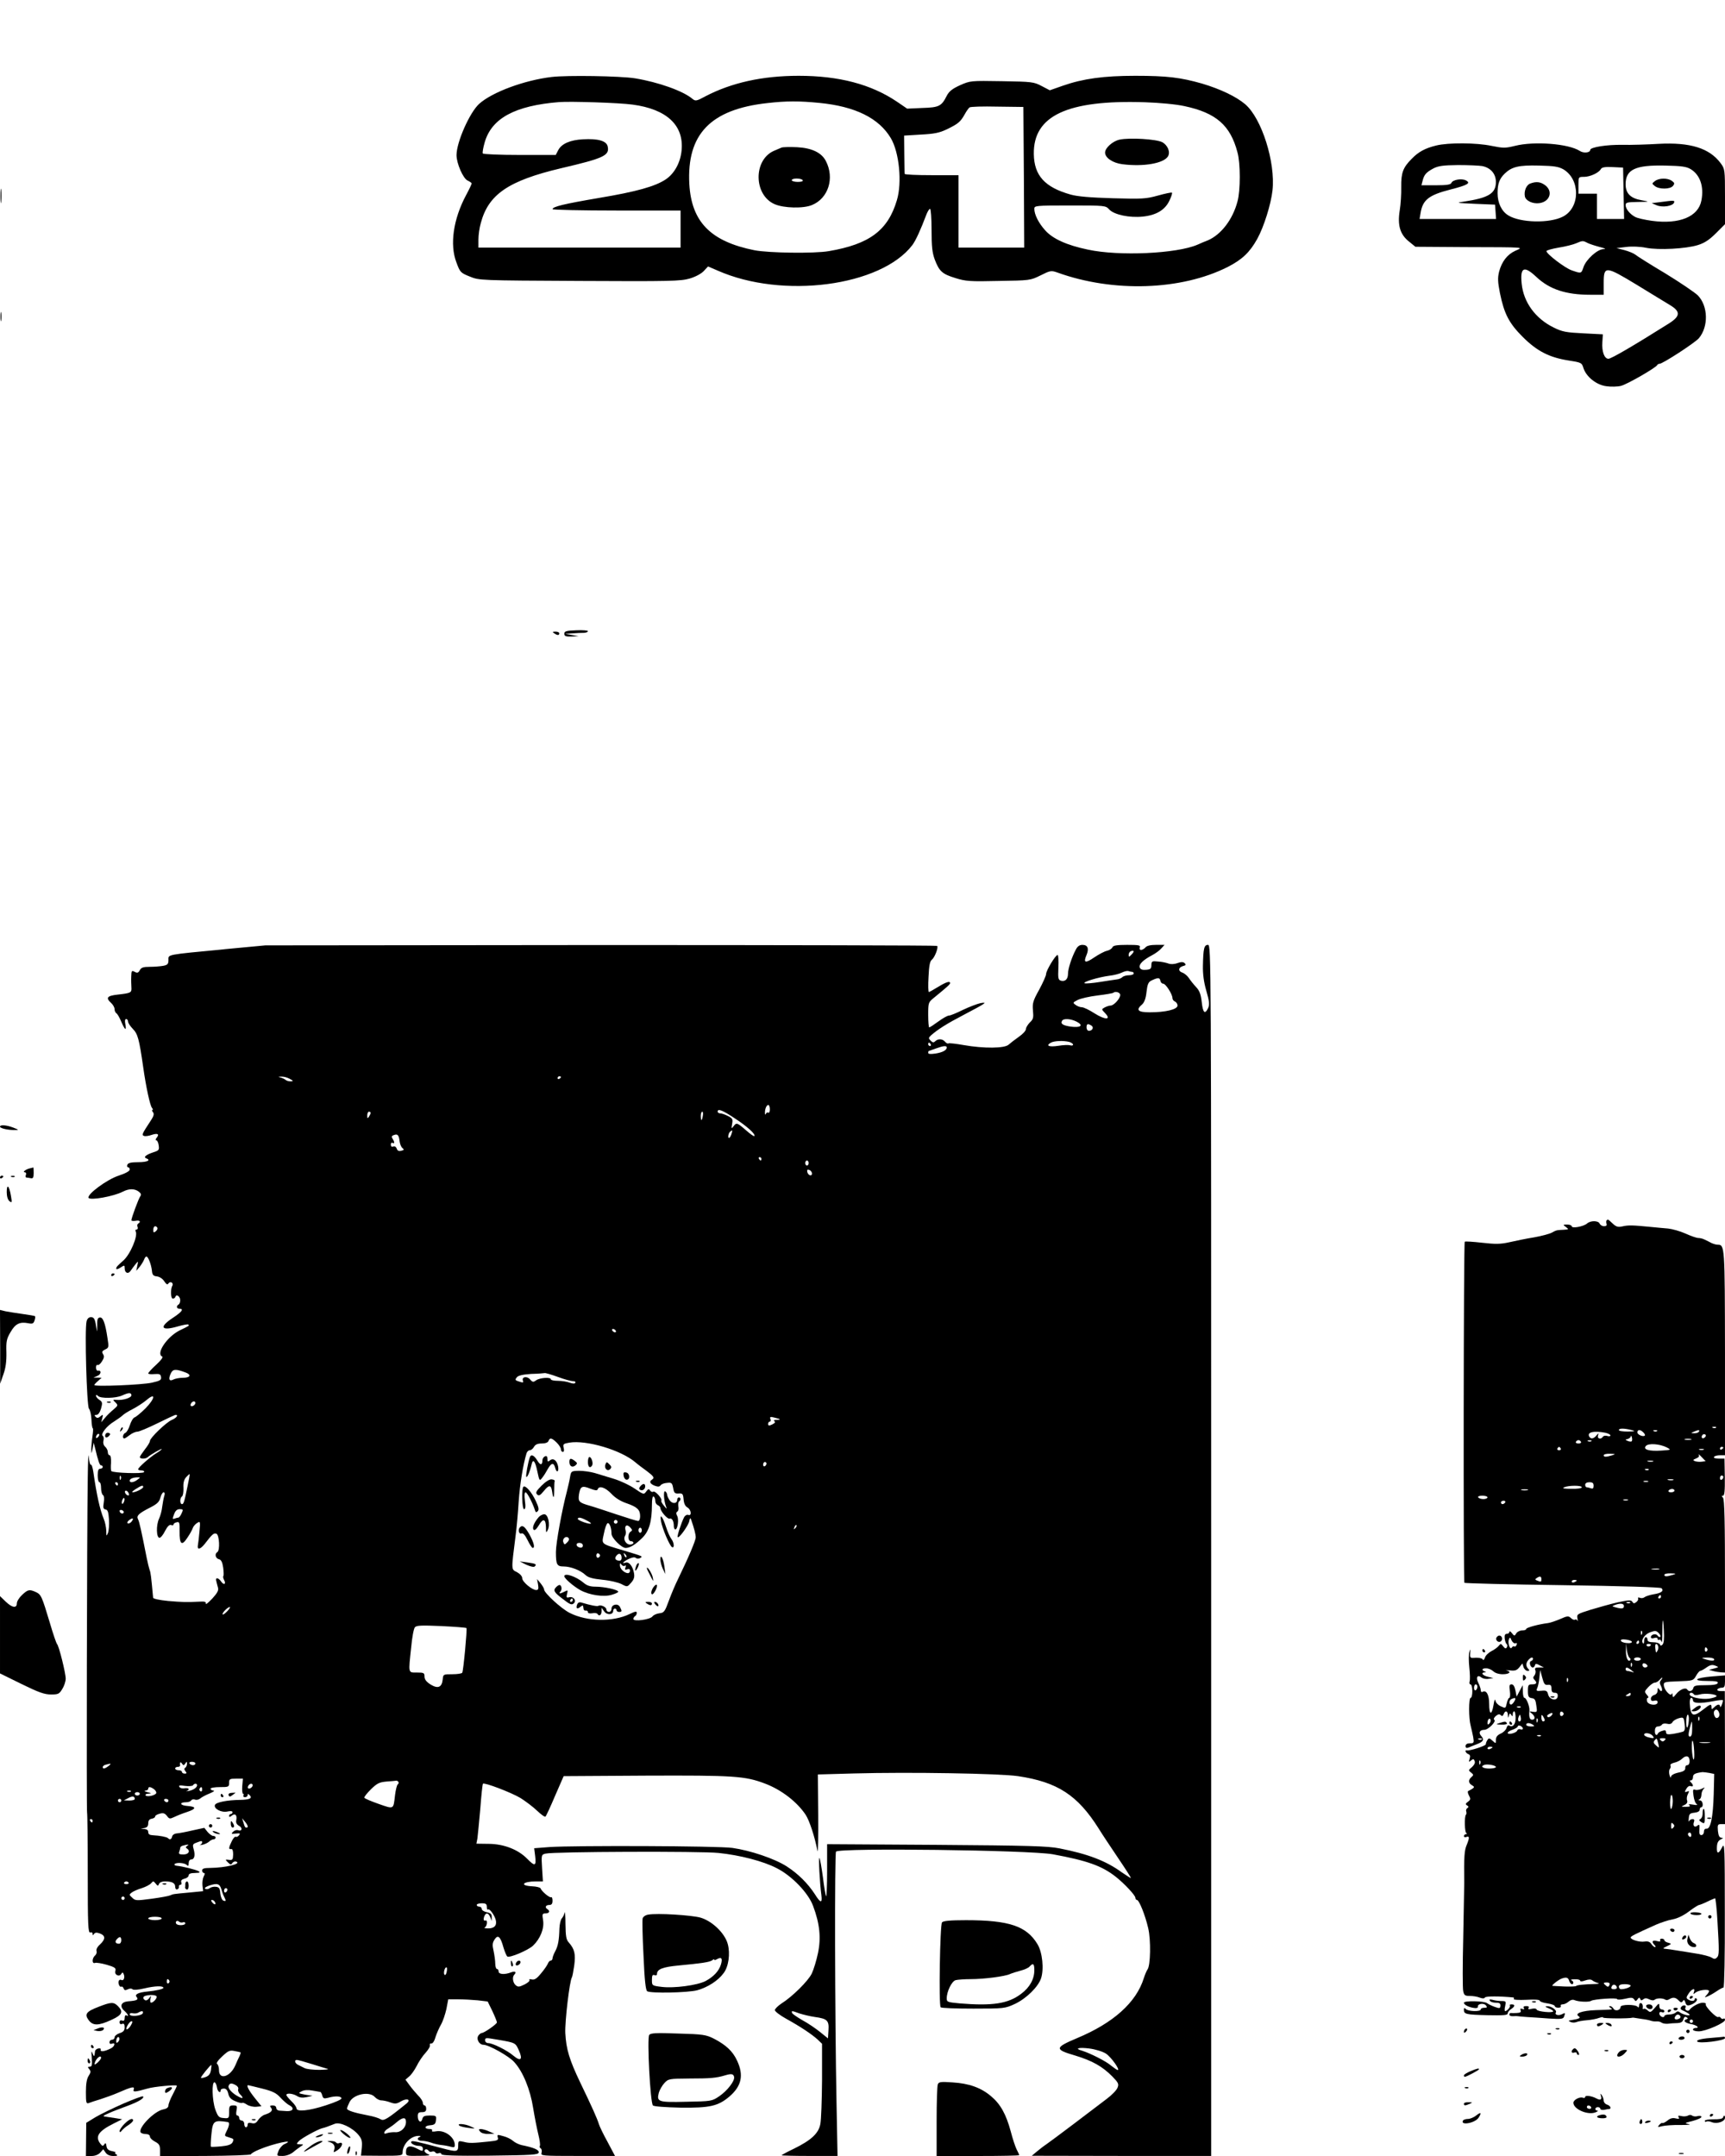 <?xml version="1.0" standalone="no"?>
<!DOCTYPE svg PUBLIC "-//W3C//DTD SVG 20010904//EN"
 "http://www.w3.org/TR/2001/REC-SVG-20010904/DTD/svg10.dtd">
<svg version="1.0" xmlns="http://www.w3.org/2000/svg"
 width="1024pt" height="1280pt" viewBox="0 0 1024 1280"
 preserveAspectRatio="xMidYMid meet">

<g transform="translate(0,1280) scale(0.1,-0.1)"
fill="#000000" stroke="none">
<path d="M3275 12343 c-161 -19 -354 -90 -431 -160 -56 -51 -134 -227 -134
-304 0 -49 39 -139 66 -151 13 -6 24 -14 24 -17 0 -4 -15 -36 -34 -71 -75
-141 -97 -292 -57 -397 22 -60 25 -63 80 -85 56 -23 58 -23 651 -26 541 -3
600 -1 653 14 35 10 70 29 85 45 l25 27 56 -24 c385 -171 970 -94 1157 151 20
27 49 90 84 183 7 17 16 32 21 32 5 0 9 -56 9 -125 0 -99 4 -135 19 -176 27
-71 45 -86 123 -110 60 -19 88 -21 256 -17 186 3 188 3 249 33 58 29 63 30
100 17 332 -120 736 -106 1011 33 86 44 131 87 175 166 40 72 82 207 91 289
18 167 -64 427 -162 511 -54 46 -149 91 -257 123 -127 36 -206 46 -396 46
-187 0 -310 -17 -430 -59 l-77 -27 -48 25 c-47 25 -58 26 -236 29 -186 3 -188
3 -249 -24 -46 -21 -65 -36 -79 -63 -31 -62 -46 -69 -145 -72 l-90 -4 -60 41
c-154 104 -345 154 -584 154 -215 0 -399 -41 -554 -122 -51 -28 -59 -29 -75
-16 -56 48 -203 100 -342 123 -87 14 -404 19 -495 8z m480 -164 c203 -27 306
-123 291 -273 -7 -72 -43 -137 -94 -171 -63 -42 -174 -73 -395 -110 -211 -36
-277 -52 -277 -67 0 -4 171 -8 380 -8 l380 0 0 -110 0 -110 -600 0 -600 0 0
48 c0 26 6 70 14 97 45 171 164 252 476 326 257 60 290 76 277 131 -8 32 -58
46 -146 41 -76 -4 -127 -26 -147 -64 l-15 -29 -214 0 c-117 0 -216 4 -219 9
-3 4 2 34 11 65 41 144 180 219 443 240 69 5 356 -4 435 -15z m1110 10 c212
-21 352 -90 423 -209 50 -84 68 -264 36 -369 -53 -179 -163 -261 -404 -302
-87 -15 -355 -11 -440 5 -261 52 -375 168 -388 393 -16 296 126 444 463 481
115 13 187 13 310 1z m2166 -19 c188 -40 273 -114 315 -275 18 -65 18 -226 0
-291 -28 -107 -97 -197 -176 -231 -14 -5 -42 -17 -62 -26 -123 -53 -465 -69
-650 -29 -125 26 -209 64 -254 115 -38 42 -64 93 -64 127 0 19 6 20 211 20
211 0 212 0 234 -24 29 -31 120 -50 198 -42 80 8 132 39 158 93 12 24 19 46
16 49 -2 3 -40 -5 -83 -17 -72 -20 -95 -21 -269 -16 -132 4 -208 10 -250 22
-153 43 -216 113 -218 240 -4 228 199 323 658 308 88 -3 186 -12 236 -23z
m-953 -422 l2 -418 -195 0 -195 0 0 215 0 215 -160 0 c-88 0 -160 3 -160 8 -1
4 -1 57 -2 117 l-1 110 99 6 c79 4 110 10 154 31 68 33 81 44 106 88 10 19 24
38 29 42 6 5 80 7 165 5 l155 -2 3 -417z"/>
<path d="M4640 11924 c-8 -3 -29 -12 -47 -20 -122 -55 -119 -262 5 -316 54
-24 172 -27 223 -5 96 40 134 159 82 260 -25 50 -82 78 -170 83 -43 2 -85 1
-93 -2z m125 -194 c4 -6 -8 -10 -29 -10 -20 0 -36 5 -36 10 0 6 13 10 29 10
17 0 33 -4 36 -10z"/>
<path d="M6646 11971 c-41 -9 -86 -49 -86 -77 0 -31 46 -62 103 -69 125 -16
244 5 270 46 16 26 -1 67 -34 85 -36 18 -192 28 -253 15z"/>
<path d="M8525 11936 c-65 -16 -104 -37 -144 -78 -53 -53 -64 -84 -63 -168 1
-41 -3 -104 -9 -140 -14 -87 2 -142 55 -184 l38 -31 296 -2 c371 -1 345 0 297
-22 -48 -22 -80 -64 -96 -124 -9 -37 -8 -61 5 -127 25 -123 54 -179 135 -260
85 -85 158 -122 271 -140 77 -12 80 -13 90 -46 17 -52 78 -100 136 -107 27 -4
66 -3 86 2 35 8 209 108 216 124 2 4 8 7 13 7 19 0 211 125 234 152 58 69 55
191 -6 254 -17 17 -104 76 -192 130 -89 53 -170 104 -179 112 -10 8 -39 20
-65 27 l-47 12 59 7 c33 4 82 2 116 -5 75 -15 238 -6 308 16 39 12 68 31 107
70 l54 54 0 163 c0 160 -1 165 -25 198 -67 91 -182 126 -369 116 -66 -4 -163
-7 -214 -6 -92 2 -192 -14 -192 -30 0 -17 -40 -21 -62 -6 -67 43 -270 59 -385
30 -57 -14 -69 -14 -139 0 -89 19 -257 20 -329 2z m274 -122 c50 -10 81 -46
81 -94 0 -69 -44 -95 -190 -117 -50 -7 -45 -8 65 -13 l120 -5 3 -42 3 -43
-227 0 -227 0 6 36 c13 78 49 106 178 139 102 26 122 38 91 54 -25 13 -79 4
-86 -15 -4 -10 -27 -14 -92 -14 l-86 0 7 27 c9 36 21 50 64 73 29 15 58 19
147 20 61 0 125 -3 143 -6z m481 -19 c102 -60 101 -228 -2 -281 -79 -41 -253
-37 -324 7 -40 24 -64 74 -64 132 0 57 11 86 43 117 42 40 83 50 202 47 90 -2
116 -6 145 -22z m756 1 c56 -34 80 -103 64 -186 -18 -97 -131 -143 -294 -121
-43 6 -87 16 -99 23 -31 16 -57 48 -57 70 0 16 9 18 73 19 71 1 72 1 23 10
-66 11 -96 40 -96 95 0 88 58 115 235 111 96 -2 126 -6 151 -21z m-398 -143
l3 -153 -81 0 -80 0 0 75 0 75 -55 0 -55 0 0 50 c0 50 0 50 33 50 36 0 88 24
100 46 6 11 24 14 70 12 l62 -3 3 -152z m-215 -295 c12 -6 45 -17 72 -24 35
-9 42 -13 23 -13 -36 -1 -103 -62 -118 -107 -13 -39 -13 -39 -70 -19 -41 14
-150 98 -150 114 0 5 33 14 73 21 39 6 86 18 102 25 39 17 42 17 68 3z m-302
-203 c78 -73 175 -105 319 -105 l80 0 0 70 c0 103 10 102 198 -12 84 -51 171
-105 195 -119 65 -39 63 -67 -10 -112 -205 -129 -338 -207 -355 -207 -24 0
-40 42 -36 99 l3 46 -116 6 c-101 5 -125 9 -175 34 -109 53 -180 150 -191 261
-10 98 14 109 88 39z"/>
<path d="M9083 11710 c-23 -9 -37 -45 -31 -76 5 -26 47 -46 87 -40 61 9 81 69
35 105 -28 22 -55 25 -91 11z"/>
<path d="M9824 11725 c-19 -15 -19 -15 0 -30 26 -20 90 -19 107 1 11 14 10 18
-6 30 -25 18 -76 18 -101 -1z"/>
<path d="M9855 11600 l-50 -6 30 -13 c34 -14 96 -5 103 17 4 13 -1 13 -83 2z"/>
<path d="M3 11635 c0 -38 2 -53 4 -32 2 20 2 52 0 70 -2 17 -4 1 -4 -38z"/>
<path d="M3 10920 c0 -25 2 -35 4 -22 2 12 2 32 0 45 -2 12 -4 2 -4 -23z"/>
<path d="M3350 9038 c0 -15 8 -18 43 -17 l42 2 -40 7 -40 7 45 3 c25 2 55 3
68 3 12 1 22 5 22 10 0 4 -31 7 -70 5 -59 -2 -70 -6 -70 -20z"/>
<path d="M3290 9040 c19 -13 30 -13 30 0 0 6 -10 10 -22 10 -19 0 -20 -2 -8
-10z"/>
<path d="M1330 7164 c-348 -33 -330 -30 -330 -63 0 -24 -5 -30 -31 -35 -17 -3
-53 -6 -80 -6 -38 0 -51 -4 -59 -20 -9 -16 -15 -18 -30 -10 -18 10 -20 7 -21
-27 -1 -21 0 -50 1 -66 2 -31 -3 -33 -82 -42 -63 -7 -72 -19 -38 -50 11 -10
20 -26 20 -36 0 -10 5 -21 11 -25 6 -3 19 -26 29 -50 22 -51 32 -57 24 -14 -4
19 -2 30 5 30 6 0 11 -7 11 -15 0 -8 13 -27 28 -43 30 -30 38 -60 62 -227 17
-121 41 -229 52 -242 6 -7 7 -13 3 -13 -4 0 -3 -6 3 -13 8 -10 5 -22 -11 -47
-55 -84 -57 -88 -42 -94 8 -3 28 0 45 6 36 12 48 5 30 -17 -7 -8 -8 -15 -2
-15 5 0 12 -13 14 -30 4 -27 1 -31 -31 -41 -43 -14 -62 -29 -43 -36 30 -11 7
-23 -47 -23 -43 0 -60 -4 -65 -15 -3 -8 -1 -15 4 -15 6 0 10 -6 10 -14 0 -9
-26 -23 -66 -36 -70 -23 -190 -112 -178 -132 10 -16 149 9 203 37 37 19 70 19
95 0 13 -10 16 -18 9 -27 -10 -13 -53 -129 -53 -143 0 -4 11 -5 25 -3 25 5 34
-5 15 -17 -5 -3 -7 -12 -3 -20 3 -8 0 -15 -7 -15 -6 0 -8 -5 -5 -10 16 -25
-31 -137 -73 -174 -36 -32 -42 -38 -42 -48 0 -6 11 -3 25 6 24 16 25 15 25 -3
0 -29 21 -38 36 -15 7 10 20 28 29 39 16 19 16 19 10 -10 l-6 -30 21 25 c11
14 22 33 26 43 3 9 9 17 13 17 11 0 29 -48 33 -85 2 -24 8 -31 30 -33 15 -2
34 -14 43 -29 13 -19 19 -22 25 -13 4 7 13 9 19 6 6 -4 8 -12 5 -18 -13 -20
-11 -78 2 -78 7 0 14 5 16 12 6 17 28 0 28 -22 0 -10 -4 -22 -10 -25 -15 -9
-12 -25 5 -25 29 0 15 -19 -40 -55 -83 -55 -68 -79 31 -50 31 9 59 14 62 11 6
-7 10 -5 -52 -35 -75 -38 -142 -138 -103 -155 7 -3 -6 -21 -35 -48 -27 -24
-48 -48 -48 -52 0 -4 16 -6 36 -4 31 2 37 0 40 -17 3 -18 -5 -23 -54 -34 -56
-13 -342 -25 -342 -14 0 3 10 14 22 24 l21 19 -24 1 -24 0 23 10 c23 9 26 36
3 31 -6 -1 -11 7 -11 19 0 11 4 18 9 15 5 -3 17 6 26 21 13 20 15 31 7 43 -8
14 -6 19 12 28 22 10 23 13 14 69 -13 88 -27 125 -46 121 -13 -2 -16 -14 -15
-53 0 -28 -1 -36 -3 -20 -9 63 -14 75 -34 75 -13 0 -22 -9 -26 -25 -12 -47 1
-501 14 -518 7 -8 14 -38 15 -66 1 -28 5 -51 8 -51 3 0 2 -21 -2 -47 -4 -27
-7 -61 -7 -78 1 -29 1 -29 8 5 l6 35 8 -30 c19 -81 28 -105 36 -105 6 0 10 -4
10 -10 0 -5 -7 -10 -15 -10 -11 0 -15 -11 -15 -40 0 -22 5 -40 10 -40 6 0 10
-15 10 -34 0 -19 5 -38 11 -42 7 -4 9 -21 5 -45 -5 -30 -3 -38 11 -41 13 -2
17 -16 20 -59 2 -32 -1 -68 -6 -80 -9 -22 -10 -20 -10 13 -1 21 -7 52 -15 70
-23 56 -42 141 -62 280 -4 26 -10 45 -15 42 -4 -2 -10 19 -12 48 -2 29 -5 -28
-6 -127 -5 -320 -8 -1980 -4 -1987 2 -5 4 -167 4 -362 0 -304 2 -354 15 -349
8 3 14 -1 14 -8 0 -11 2 -11 8 -1 7 9 15 10 35 3 34 -13 34 -34 1 -65 -16 -14
-24 -30 -21 -39 3 -9 -1 -21 -9 -27 -18 -16 -19 -51 0 -44 7 3 39 -2 70 -11
48 -14 56 -20 51 -36 -8 -23 23 -39 35 -18 7 11 10 10 15 -3 8 -20 -2 -41 -15
-33 -5 3 -11 1 -14 -4 -8 -12 4 -42 14 -36 4 3 11 -2 14 -10 4 -12 10 -13 24
-6 12 6 23 6 28 1 6 -6 34 -4 72 5 63 15 112 16 112 3 0 -7 -43 -17 -96 -22
-53 -5 -76 -17 -63 -32 13 -16 3 -22 -51 -26 -42 -4 -52 -30 -21 -57 21 -19
29 -37 11 -26 -5 3 -10 -4 -10 -15 0 -16 -5 -20 -15 -16 -9 3 -15 0 -15 -10 0
-10 6 -14 15 -10 11 4 15 -2 15 -20 0 -19 -7 -28 -30 -35 -17 -6 -30 -17 -30
-25 0 -8 -7 -14 -15 -14 -8 0 -15 -7 -15 -15 0 -9 6 -12 16 -8 21 8 15 -17 -7
-28 -39 -20 -67 -23 -61 -6 1 5 -5 7 -15 5 -10 -2 -19 -10 -19 -18 -3 -32 -6
-34 -15 -10 -6 18 -8 11 -4 -27 3 -43 1 -53 -12 -53 -13 0 -13 -3 -3 -15 10
-12 9 -20 -4 -40 -11 -17 -16 -47 -16 -96 0 -63 2 -70 17 -65 9 4 40 14 67 22
28 9 76 26 106 39 82 36 101 40 94 20 -7 -17 7 -16 81 5 39 12 175 24 175 17
0 -3 -11 -27 -25 -53 -14 -26 -25 -55 -25 -64 0 -12 -11 -20 -32 -24 -52 -10
-149 -109 -133 -136 3 -5 17 -10 31 -10 14 0 24 -6 24 -15 0 -8 13 -21 30 -30
25 -13 30 -22 30 -51 l0 -35 270 1 c149 1 270 5 270 10 0 4 21 17 48 28 84 36
226 66 150 32 -13 -6 -29 -25 -35 -41 -11 -29 -11 -29 24 -29 22 0 46 9 63 22
15 13 36 28 46 35 18 11 17 12 -5 12 -23 1 -23 2 -7 19 15 17 114 71 140 77
12 2 38 12 74 26 30 12 103 -22 139 -65 21 -25 24 -38 21 -77 l-5 -47 124 -1
c115 0 123 1 123 19 0 50 50 101 97 99 10 0 13 -3 5 -6 -21 -8 -13 -23 12 -23
14 0 37 -5 52 -10 15 -6 44 -13 63 -15 20 -2 46 -7 59 -11 17 -5 22 -2 22 10
0 48 -61 92 -112 82 -18 -3 -27 -2 -23 4 3 6 -3 10 -14 10 -34 0 -33 19 1 22
28 2 34 8 36 31 3 25 1 27 -36 27 -32 0 -41 -4 -45 -21 -7 -27 -27 -15 -27 17
0 19 5 24 25 24 18 0 25 5 25 20 0 11 -4 20 -10 20 -5 0 -10 7 -10 16 0 8 -12
28 -28 43 -15 16 -38 43 -51 61 l-24 33 21 18 c12 9 32 37 45 62 12 25 36 61
53 79 17 19 29 39 26 46 -2 7 2 11 9 10 7 -2 18 14 24 37 7 22 22 56 33 75 11
19 25 61 32 92 l11 58 58 0 c32 0 85 -3 117 -6 l59 -7 28 -57 c15 -32 27 -62
27 -67 0 -10 -76 -63 -90 -63 -4 0 -13 -6 -19 -14 -16 -20 3 -56 29 -56 31 0
153 -68 183 -103 52 -57 95 -163 112 -272 9 -55 23 -126 31 -158 8 -32 12 -62
9 -67 -3 -5 -1 -12 5 -15 6 -4 8 -15 5 -26 -6 -18 1 -19 215 -19 l221 0 -44
83 c-25 45 -48 93 -52 107 -9 30 -39 98 -110 245 -65 136 -84 199 -89 295 -3
67 25 307 39 330 3 4 9 37 14 71 9 68 2 97 -32 136 -16 17 -19 38 -20 110 0
48 -3 79 -5 68 -2 -11 -10 -27 -17 -35 -7 -8 -13 -35 -14 -60 -2 -71 -8 -103
-25 -135 -9 -16 -16 -36 -16 -42 0 -7 -5 -13 -10 -13 -6 0 -14 -8 -17 -17 -4
-10 -22 -37 -41 -59 -26 -32 -39 -40 -56 -36 -11 3 -17 1 -13 -3 4 -5 -9 -17
-29 -27 -33 -16 -39 -16 -54 -3 -16 15 -20 48 -7 61 15 16 5 23 -19 14 -38
-15 -74 -12 -74 5 0 8 -4 15 -10 15 -5 0 -10 15 -10 33 0 17 -5 51 -10 75 -8
34 -7 47 6 67 20 31 35 18 53 -48 8 -26 18 -50 23 -53 14 -9 121 36 152 64 43
41 68 102 60 151 -6 37 -5 41 15 41 22 0 28 14 11 25 -17 10 -11 25 10 25 15
0 20 7 20 26 0 14 -4 23 -8 20 -9 -5 -57 35 -63 53 -2 5 -25 11 -51 12 -76 4
-55 29 24 29 l41 0 -5 79 c-5 79 -4 80 21 86 46 12 920 15 1026 4 127 -13 267
-49 347 -91 89 -45 187 -147 215 -224 39 -104 48 -188 29 -279 -9 -44 -26 -99
-37 -122 -21 -44 -116 -138 -180 -178 -21 -14 -39 -32 -39 -39 0 -8 30 -31 68
-52 85 -47 149 -90 185 -122 l27 -26 0 -215 c-1 -119 -5 -236 -10 -261 -10
-56 -55 -97 -157 -147 -40 -19 -73 -37 -73 -39 0 -2 75 -4 166 -4 l166 0 -6
313 c-10 512 -12 1485 -3 1494 24 23 1146 9 1287 -16 206 -38 291 -69 373
-133 54 -43 116 -110 117 -125 0 -7 4 -13 9 -13 13 0 49 -89 67 -167 17 -71
14 -223 -4 -246 -5 -7 -15 -30 -22 -52 -45 -144 -181 -266 -397 -356 -133 -56
-134 -67 -10 -103 102 -31 162 -65 221 -125 35 -36 39 -44 30 -66 -5 -14 -34
-44 -65 -67 -32 -24 -119 -90 -195 -148 -76 -58 -150 -112 -164 -122 -14 -9
-38 -28 -55 -42 l-30 -25 533 -1 532 0 0 3595 c0 3539 0 3595 -19 3595 -23 0
-28 -21 -30 -125 -1 -47 5 -96 20 -147 18 -63 20 -82 11 -103 -19 -40 -31 -29
-38 35 -5 46 -13 68 -34 90 -15 16 -34 40 -43 54 -9 13 -26 27 -37 31 -27 8
-26 31 2 39 17 4 20 8 11 17 -8 8 -20 9 -43 1 -18 -7 -40 -8 -53 -3 -13 5 -41
11 -62 12 -36 4 -39 2 -40 -21 0 -21 -5 -26 -31 -28 -22 -2 -33 2 -38 13 -7
19 19 45 74 74 19 10 44 28 54 40 l19 21 -50 0 c-33 0 -55 -5 -63 -15 -7 -8
-19 -15 -26 -15 -8 0 -11 6 -8 15 5 13 -7 15 -75 15 -62 0 -83 -4 -87 -14 -3
-8 -18 -18 -32 -21 -15 -3 -49 -21 -77 -40 -53 -36 -65 -32 -45 15 16 38 7 60
-24 60 -18 0 -30 -9 -40 -29 -24 -45 -46 -113 -46 -142 0 -32 -16 -48 -41 -42
-17 5 -19 13 -16 79 2 41 0 74 -5 74 -12 0 -68 -92 -68 -113 0 -10 -19 -52
-41 -93 -37 -66 -41 -81 -37 -124 4 -42 2 -52 -19 -71 -12 -13 -23 -30 -23
-39 0 -10 -19 -30 -42 -46 -23 -16 -50 -37 -60 -46 -23 -23 -147 -24 -267 -3
-45 8 -87 13 -91 10 -4 -3 -13 2 -20 10 -15 18 -42 19 -58 3 -9 -9 -15 -9 -27
3 -14 14 -14 17 2 32 40 35 93 69 193 121 135 71 145 78 100 70 -19 -4 -66
-22 -104 -40 -38 -19 -75 -34 -84 -34 -8 0 -36 -16 -62 -35 -26 -19 -50 -35
-54 -35 -3 0 -6 33 -6 74 0 72 1 75 33 101 79 65 97 80 97 88 0 14 -23 7 -72
-23 -26 -16 -51 -30 -54 -30 -4 0 -5 40 -2 90 3 66 8 93 20 102 17 14 40 73
31 82 -3 3 -902 5 -1997 5 l-1991 -2 -245 -23z m5387 -31 c-15 -16 -17 -16
-17 -1 0 9 6 18 13 21 20 7 22 -2 4 -20z m4 -103 c5 0 9 -4 9 -10 0 -5 -13
-10 -28 -10 -15 0 -33 -5 -39 -11 -7 -7 -22 -13 -35 -14 -13 -2 -57 -8 -99
-15 -42 -7 -83 -10 -90 -8 -18 7 83 37 146 45 28 3 61 12 75 19 14 7 31 11 38
9 8 -3 18 -5 23 -5z m184 -70 c15 0 55 -63 55 -86 0 -8 7 -17 15 -20 8 -4 15
-14 15 -24 0 -23 -71 -40 -165 -40 -71 0 -84 14 -45 47 13 12 22 35 26 74 5
44 11 59 28 67 39 19 51 19 54 0 2 -10 9 -18 17 -18z m-255 -67 c0 -21 -38
-63 -57 -63 -8 0 -23 -5 -35 -11 -20 -11 -20 -11 3 -35 38 -40 -1 -40 -64 0
-31 20 -64 36 -75 36 -10 0 -27 6 -37 14 -18 13 -17 14 12 29 17 9 70 21 119
27 49 6 90 13 93 16 12 11 41 2 41 -13z m-258 -159 c42 -22 23 -37 -36 -29
-47 7 -62 17 -51 35 9 15 52 12 87 -6z m87 -23 c16 -10 6 -31 -15 -31 -8 0
-14 9 -14 20 0 22 7 25 29 11z m-131 -97 c12 -4 22 -11 22 -16 0 -5 -8 -7 -17
-4 -10 3 -42 2 -71 -3 -54 -8 -76 0 -45 18 20 12 76 14 111 5z m-823 -14 c3
-5 1 -10 -4 -10 -6 0 -11 5 -11 10 0 6 2 10 4 10 3 0 8 -4 11 -10z m95 -19 c0
-16 -24 -29 -67 -36 -29 -4 -43 -3 -43 4 0 6 1 11 3 11 1 0 20 7 42 15 47 17
65 18 65 6z m-3900 -186 c23 -13 23 -14 5 -15 -12 0 -25 4 -30 9 -6 5 -19 11
-30 14 -16 4 -15 5 5 5 14 1 36 -5 50 -13z m1610 11 c0 -3 -4 -8 -10 -11 -5
-3 -10 -1 -10 4 0 6 5 11 10 11 6 0 10 -2 10 -4z m1240 -192 c0 -14 -4 -23 -9
-20 -5 4 -12 0 -14 -6 -4 -8 -6 -7 -6 4 -1 23 9 48 20 48 5 0 9 -12 9 -26z
m-209 -53 c74 -48 127 -96 117 -106 -3 -3 -25 13 -50 35 -52 45 -56 47 -74 23
-12 -16 -13 -14 -8 14 5 28 3 33 -24 47 -17 9 -38 16 -47 16 -8 0 -15 5 -15
10 0 20 29 9 101 -39z m-2161 32 c0 -5 -5 -15 -10 -23 -8 -12 -10 -11 -10 8 0
12 5 22 10 22 6 0 10 -3 10 -7z m1972 -18 c-2 -14 -6 -25 -8 -25 -2 0 -4 11
-4 25 0 14 4 25 9 25 4 0 6 -11 3 -25z m171 -105 c-3 -11 -9 -22 -13 -25 -12
-7 -7 29 5 37 14 10 14 10 8 -12z m-1971 -45 c2 -16 9 -35 17 -41 11 -9 10
-12 -7 -16 -15 -4 -23 0 -27 13 -4 10 -12 16 -21 12 -9 -3 -14 1 -14 12 0 9 5
13 10 10 13 -8 13 5 0 25 -7 11 -5 17 8 21 22 9 30 0 34 -36z m2148 -105 c0
-5 -2 -10 -4 -10 -3 0 -8 5 -11 10 -3 6 -1 10 4 10 6 0 11 -4 11 -10z m280
-25 c0 -8 -4 -15 -10 -15 -5 0 -10 7 -10 15 0 8 5 15 10 15 6 0 10 -7 10 -15z
m20 -62 c0 -20 -24 -11 -28 10 -2 12 1 15 12 11 9 -3 16 -13 16 -21z m-3886
-322 c3 -5 -1 -14 -9 -21 -13 -10 -15 -9 -15 9 0 21 14 28 24 12z m2721 -611
c3 -5 2 -10 -4 -10 -5 0 -13 5 -16 10 -3 6 -2 10 4 10 5 0 13 -4 16 -10z
m-2552 -249 c36 -14 26 -31 -19 -31 -20 0 -44 -5 -54 -10 -25 -13 -32 1 -17
34 13 29 29 30 90 7z m2209 -26 c38 -14 78 -25 89 -25 11 0 18 -4 14 -10 -4
-6 -16 -5 -33 1 -15 6 -46 11 -69 11 -24 0 -43 4 -43 9 0 14 -63 10 -86 -5
-18 -13 -22 -13 -37 4 -18 22 -51 16 -43 -7 5 -11 1 -13 -17 -7 -30 9 -32 11
-18 28 9 10 37 16 84 19 40 1 76 4 81 5 5 1 40 -9 78 -23z m-2532 -109 c0 -15
-51 -31 -89 -27 -22 2 -23 1 -6 -15 17 -17 16 -19 -11 -42 -16 -13 -39 -35
-51 -50 l-22 -26 6 24 c6 23 5 24 -11 11 -13 -11 -20 -11 -28 -3 -9 9 -8 12 5
12 10 0 20 14 27 38 9 33 8 39 -10 51 -11 7 -20 18 -20 24 0 7 4 7 12 -1 16
-16 106 -14 143 3 39 18 55 18 55 1z m84 -77 c-27 -27 -56 -51 -65 -54 -9 -3
-21 -24 -28 -46 -7 -22 -19 -43 -27 -46 -14 -5 -20 -33 -6 -33 4 0 18 9 32 20
14 11 34 20 45 20 11 0 65 23 120 50 55 27 103 50 108 50 18 0 4 -19 -23 -30
-33 -14 -130 -107 -130 -125 0 -7 -13 -29 -30 -50 -16 -21 -30 -42 -30 -46 0
-11 33 -12 46 -1 16 15 84 54 84 49 0 -3 -15 -15 -34 -26 -38 -24 -106 -84
-106 -94 0 -4 9 -7 21 -7 11 0 17 -5 14 -10 -7 -11 -183 -5 -194 6 -3 2 -4 25
-2 49 1 27 -2 45 -8 45 -6 0 -11 8 -11 19 0 10 -7 24 -16 32 -9 8 -13 21 -10
35 4 13 1 26 -4 29 -15 10 24 60 68 86 20 13 43 29 51 37 7 7 34 24 60 37 25
13 62 37 81 53 56 48 51 9 -6 -49z m296 32 c0 -12 -20 -25 -27 -18 -7 7 6 27
18 27 5 0 9 -4 9 -9z m3469 -97 c2 -2 -7 -4 -20 -4 -14 0 -19 -3 -12 -8 8 -5
3 -11 -13 -19 -19 -9 -24 -8 -24 3 0 8 4 14 10 14 5 0 7 7 3 16 -4 12 0 14 23
8 16 -4 31 -8 33 -10z m-4047 -106 c-7 -7 -12 -8 -12 -2 0 14 12 26 19 19 2
-3 -1 -11 -7 -17z m2723 -33 c14 -14 25 -32 25 -40 0 -8 5 -15 11 -15 7 0 9 9
5 24 -5 22 -2 25 34 31 101 17 307 -44 392 -117 15 -13 46 -36 68 -52 41 -31
47 -40 30 -51 -18 -11 -11 -25 17 -36 19 -7 28 -6 34 2 4 7 21 14 38 15 27 3
31 1 37 -30 5 -30 10 -34 32 -33 24 2 27 -2 30 -35 2 -25 10 -41 23 -48 22
-12 27 -52 5 -44 -8 3 -19 -3 -25 -14 -16 -31 -43 -113 -38 -118 8 -9 65 71
69 96 3 17 6 20 10 10 18 -51 28 -89 28 -107 0 -19 -41 -116 -106 -250 -14
-28 -38 -84 -53 -125 -24 -66 -29 -73 -56 -76 -17 -2 -35 -10 -42 -19 -14 -19
-113 -32 -113 -15 0 6 5 14 10 17 6 3 10 12 10 20 0 10 -10 8 -41 -7 -101 -49
-254 -46 -357 6 -50 25 -152 119 -152 139 0 7 -10 23 -21 37 l-21 25 6 -32 c4
-26 2 -33 -11 -33 -25 0 -83 49 -83 70 0 12 -13 26 -31 36 -35 18 -35 6 -8
219 6 44 14 134 18 200 7 102 26 220 47 288 3 9 12 17 19 17 8 0 19 9 25 20 8
14 21 20 46 20 22 0 37 6 40 15 8 21 19 19 49 -10z m1245 -124 c0 -6 -4 -13
-10 -16 -5 -3 -10 1 -10 9 0 9 5 16 10 16 6 0 10 -4 10 -9z m-3436 -131 c-20
-99 -24 -110 -34 -110 -13 0 -13 37 0 45 6 4 10 26 9 51 -2 30 3 49 16 64 10
11 19 19 21 18 1 -2 -4 -32 -12 -68z m-397 38 c-3 -8 -6 -5 -6 6 -1 11 2 17 5
13 3 -3 4 -12 1 -19z m99 -3 c-22 -17 -46 -20 -46 -6 0 11 18 19 45 20 20 0
20 0 1 -14z m-116 -25 c0 -5 -2 -10 -4 -10 -3 0 -8 5 -11 10 -3 6 -1 10 4 10
6 0 11 -4 11 -10z m150 -18 c0 -10 -44 -32 -63 -32 -7 0 2 9 18 19 34 22 45
25 45 13z m-86 -38 c4 -10 1 -14 -6 -12 -15 5 -23 28 -10 28 5 0 13 -7 16 -16z
m211 -16 c-4 -13 -9 -41 -12 -63 -2 -22 -11 -55 -19 -72 -18 -39 -16 -113 3
-113 7 0 22 18 33 41 14 27 26 39 36 35 8 -3 14 -2 14 3 0 5 8 11 18 13 17 5
19 -1 18 -53 -1 -78 13 -90 46 -39 15 22 29 47 32 57 3 10 15 24 26 31 19 12
20 10 14 -51 -3 -34 -7 -70 -9 -79 -6 -31 12 -29 39 4 46 60 55 68 71 62 17
-7 22 -99 5 -109 -17 -10 -11 -37 9 -42 14 -3 21 -17 26 -50 3 -25 4 -47 1
-50 -3 -3 -1 -13 4 -23 14 -25 -1 -33 -17 -10 -17 25 -36 26 -29 3 2 -10 7
-27 10 -39 5 -16 -4 -32 -34 -65 -23 -24 -40 -38 -38 -30 2 11 -7 14 -37 12
-80 -4 -102 -3 -187 4 -52 5 -88 13 -89 19 -12 129 -14 148 -21 166 -3 8 -11
40 -17 70 -32 162 -44 217 -52 231 -10 20 4 34 75 70 39 20 52 33 58 57 5 18
13 32 19 32 7 0 9 -8 4 -22z m-239 -34 c-4 -9 -9 -15 -11 -12 -3 3 -3 13 1 22
4 9 9 15 11 12 3 -3 3 -13 -1 -22z m-2 -65 c-6 -11 -24 -2 -24 11 0 5 7 7 15
4 8 -4 12 -10 9 -15z m344 -4 c-6 -14 -15 -25 -19 -25 -4 0 -14 -3 -23 -6 -13
-5 -13 -1 -3 25 8 22 18 31 34 31 20 0 22 -2 11 -25z m-298 -50 c-7 -8 -17
-12 -22 -9 -5 3 -1 12 9 19 22 17 30 11 13 -10z m3941 -38 c-10 -9 -11 -8 -5
6 3 10 9 15 12 12 3 -3 0 -11 -7 -18z m-3371 -492 c-13 -14 -26 -23 -28 -20
-7 6 29 44 42 44 5 1 -1 -10 -14 -24z m1419 -101 c5 -5 -18 -254 -25 -265 -3
-5 -29 -9 -59 -9 -53 0 -54 0 -57 -31 -5 -47 -28 -57 -72 -30 -25 16 -36 30
-36 47 0 22 -4 24 -45 24 -53 0 -51 -8 -34 151 5 57 15 110 22 118 10 11 38
12 157 7 79 -4 147 -9 149 -12z m-1669 -804 c8 13 10 13 10 -2 0 -9 -5 -20
-10 -23 -8 -5 -7 -11 1 -21 9 -11 8 -14 -5 -14 -9 0 -16 5 -16 10 0 6 -9 10
-20 10 -11 0 -20 5 -20 10 0 6 7 10 15 10 8 0 14 3 14 8 -3 19 2 25 11 12 9
-13 11 -13 20 0z m60 0 c0 -5 -6 -10 -14 -10 -8 0 -18 5 -21 10 -3 6 3 10 14
10 12 0 21 -4 21 -10z m-516 -15 c-22 -17 -34 -19 -34 -6 0 5 8 12 18 14 32 9
36 7 16 -8z m5399 -60 c235 -35 354 -113 479 -311 20 -33 73 -112 116 -176 44
-65 78 -118 75 -118 -3 0 -27 16 -54 34 -93 68 -201 109 -369 142 -72 14 -181
17 -732 21 l-648 4 0 -157 c0 -87 -3 -155 -6 -152 -3 3 -12 54 -19 113 -8 59
-17 110 -21 114 -6 6 2 -145 12 -221 6 -49 -5 -48 -38 5 -43 66 -100 122 -166
165 -72 47 -218 96 -325 111 -86 12 -933 15 -1085 5 l-91 -7 6 -48 c7 -59 -2
-61 -48 -14 -53 54 -137 87 -226 88 l-75 1 6 31 c2 16 10 95 17 175 6 80 13
147 16 150 8 9 168 -52 223 -85 30 -19 74 -52 98 -75 24 -23 46 -39 50 -35 4
3 30 59 57 123 l51 117 489 3 c522 2 587 -2 706 -47 98 -37 191 -109 242 -186
22 -34 53 -127 70 -215 3 -14 5 83 4 215 l-2 240 215 6 c328 9 864 0 973 -16z
m-4605 -60 c-2 -25 1 -45 5 -45 5 0 5 -4 2 -10 -3 -5 1 -10 9 -10 9 0 16 5 16
12 0 9 3 9 12 0 18 -18 1 -27 -55 -28 -78 -1 -145 -14 -151 -30 -9 -22 38 -47
74 -39 19 4 30 3 30 -4 0 -6 -4 -11 -10 -11 -5 0 -10 -5 -10 -11 0 -8 4 -8 15
1 20 16 33 5 28 -24 -4 -17 1 -27 16 -36 23 -12 18 -35 -6 -26 -8 3 -21 -1
-29 -9 -13 -13 -12 -14 16 -11 25 3 28 1 19 -10 -6 -8 -15 -12 -19 -9 -5 3
-16 -9 -24 -26 -19 -39 -20 -50 -4 -47 8 2 12 -9 12 -32 -1 -31 -4 -35 -25
-32 -23 3 -23 2 -6 -15 15 -15 19 -16 26 -4 5 7 15 11 22 9 38 -13 -62 -37
-153 -38 -36 0 -48 -4 -48 -15 0 -8 5 -15 10 -15 7 0 7 -7 -1 -21 -6 -12 -9
-36 -7 -54 l4 -33 -81 -8 c-99 -9 -97 -9 -115 -17 -8 -4 -58 -13 -110 -20 -90
-12 -97 -12 -115 6 -19 17 -19 19 -3 31 9 7 36 19 60 26 24 8 49 21 56 30 11
13 13 13 26 -3 12 -15 14 -16 20 -2 3 9 18 15 35 15 43 0 61 -10 61 -32 0 -11
5 -18 13 -15 6 2 11 10 9 16 -1 6 3 11 9 11 6 0 9 7 5 15 -3 10 3 17 19 21 14
3 25 12 25 20 0 9 12 14 38 14 29 1 33 3 20 11 -16 9 -96 29 -130 32 -9 1 -14
5 -12 9 8 12 59 9 72 -4 9 -9 12 -7 12 10 0 12 6 22 14 22 20 0 26 24 16 60
-8 28 -6 32 16 40 31 12 34 12 34 1 0 -5 -6 -11 -12 -14 -7 -2 -2 -2 12 0 14
3 32 11 41 19 8 8 21 14 27 14 7 0 12 5 12 10 0 6 -6 10 -14 10 -8 0 -23 11
-34 24 l-19 24 -69 -15 c-38 -9 -80 -17 -94 -18 -14 -1 -26 -9 -28 -18 -4 -18
-14 -22 -25 -10 -8 7 -48 15 -89 17 -20 1 -28 6 -28 19 0 11 -8 17 -22 18
l-23 2 23 4 c15 3 22 11 22 28 0 16 7 25 20 27 12 2 21 8 21 13 -1 6 12 13 27
17 21 6 30 3 43 -13 14 -19 17 -19 45 -6 16 8 49 21 74 29 57 19 57 32 2 36
-44 3 -50 22 -7 22 13 0 27 5 30 11 4 6 14 8 22 5 9 -4 22 -1 31 6 8 7 33 21
56 30 22 9 33 17 24 17 -10 1 -18 6 -18 11 0 6 25 10 55 10 52 0 55 1 55 25 0
23 4 25 41 25 l41 0 -4 -45z m927 26 c3 -5 1 -12 -4 -15 -5 -4 -12 -32 -16
-64 -10 -86 -5 -84 -97 -52 -45 16 -84 32 -85 37 -2 5 16 27 39 50 37 36 50
42 93 46 28 2 53 4 57 5 4 1 9 -2 13 -7z m-1195 -20 c0 -14 -23 -29 -50 -34
-14 -2 -19 -2 -12 0 22 8 13 20 -12 16 -13 -3 -27 1 -31 8 -6 9 2 11 33 6 23
-3 45 -1 48 4 7 12 24 12 24 0z m330 0 c0 -12 -20 -25 -27 -18 -7 7 6 27 18
27 5 0 9 -4 9 -9z m-585 -24 c10 -8 15 -19 12 -24 -9 -14 -56 -23 -63 -12 -3
5 5 10 18 10 19 1 18 3 -7 9 -16 4 -22 8 -12 9 9 0 17 6 17 11 0 14 13 13 35
-3z m285 -3 c0 -8 -5 -12 -10 -9 -6 4 -8 11 -5 16 9 14 15 11 15 -7z m-423
-10 c-3 -3 -12 -4 -19 -1 -8 3 -5 6 6 6 11 1 17 -2 13 -5z m53 -14 c0 -5 -7
-10 -15 -10 -8 0 -15 5 -15 10 0 6 7 10 15 10 8 0 15 -4 15 -10z m-30 -31 c0
-5 -15 -9 -32 -9 l-33 1 25 13 c25 14 40 13 40 -5z m-80 -9 c0 -5 -4 -10 -10
-10 -5 0 -10 5 -10 10 0 6 5 10 10 10 6 0 10 -4 10 -10z m280 0 c0 -5 -4 -10
-9 -10 -6 0 -13 5 -16 10 -3 6 1 10 9 10 9 0 16 -4 16 -10z m-450 -120 c0 -5
-2 -10 -4 -10 -3 0 -8 5 -11 10 -3 6 -1 10 4 10 6 0 11 -4 11 -10z m919 -39
c-13 -4 -15 -2 -24 29 l-8 25 21 -25 c11 -14 16 -27 11 -29z m-358 -110 c-9
-6 -10 -11 -2 -15 23 -15 11 -36 -20 -36 -24 0 -30 3 -25 16 3 9 6 19 6 24 0
5 8 11 18 13 29 8 38 7 23 -2z m-347 -219 c2 -4 -4 -8 -14 -8 -10 0 -16 4 -14
8 3 4 9 8 14 8 5 0 11 -4 14 -8z m550 -38 c4 -16 12 -37 17 -46 12 -24 11 -28
-5 -22 -8 3 -16 22 -18 42 -2 30 -7 38 -26 40 -13 2 -29 -2 -37 -8 -8 -6 -19
-8 -26 -4 -8 4 1 11 22 19 48 16 63 12 73 -21z m36 -3 c0 -6 -4 -13 -10 -16
-5 -3 -10 1 -10 9 0 9 5 16 10 16 6 0 10 -4 10 -9z m-610 -51 c0 -5 -4 -10
-10 -10 -5 0 -10 5 -10 10 0 6 5 10 10 10 6 0 10 -4 10 -10z m535 -21 c11 -17
-1 -21 -15 -4 -8 9 -8 15 -2 15 6 0 14 -5 17 -11z m1615 -31 c0 -12 3 -18 6
-15 9 9 39 -32 47 -62 8 -33 -9 -51 -47 -50 -17 0 -25 3 -18 6 13 5 18 45 5
41 -12 -4 -15 5 -8 25 10 24 24 21 35 -5 l9 -23 0 23 c1 17 -6 24 -29 29 -16
3 -30 12 -30 19 0 8 -7 14 -15 14 -8 0 -15 5 -15 10 0 6 14 10 30 10 24 0 30
-4 30 -22z m-1930 -68 c0 -5 -18 -10 -40 -10 -22 0 -40 5 -40 10 0 6 18 10 40
10 22 0 40 -4 40 -10z m126 -23 c8 3 14 0 14 -6 0 -13 -46 -15 -54 -2 -8 12 6
23 17 12 5 -5 16 -7 23 -4z m-366 -107 c0 -11 -6 -20 -13 -20 -21 0 -27 11
-14 26 17 19 27 17 27 -6z m1932 -185 c-2 -14 -8 -23 -12 -20 -10 6 -1 45 10
45 4 0 5 -11 2 -25z m-1647 -54 c3 -5 1 -12 -5 -16 -5 -3 -10 1 -10 9 0 18 6
21 15 7z m-75 -96 c0 -13 -21 -35 -33 -35 -5 0 -7 10 -4 23 6 21 5 21 -8 3 -7
-10 -18 -15 -24 -11 -16 10 -13 23 7 27 30 7 62 3 62 -7z m-82 -97 c-6 -17
-78 -23 -78 -7 0 6 8 9 19 6 10 -2 25 -1 32 4 20 12 31 11 27 -3z m3898 -2
c22 -7 63 -17 91 -21 74 -10 85 -21 81 -79 l-3 -48 -47 38 c-26 21 -73 53
-105 70 -31 18 -59 37 -61 43 -5 14 -2 14 44 -3z m-3966 -65 c-10 -21 -30 -37
-30 -26 0 14 21 45 31 45 6 0 6 -7 -1 -19z m-79 -104 c-8 -8 -11 -7 -11 4 0
20 13 34 18 19 3 -7 -1 -17 -7 -23z m2255 13 c104 -18 104 -18 124 -63 25 -55
11 -68 -32 -32 -37 32 -124 75 -150 75 -10 0 -18 7 -18 15 0 18 0 18 76 5z
m3610 -83 c30 -20 85 -97 69 -97 -4 0 -21 12 -39 26 -29 26 -125 74 -173 89
-47 13 -21 21 43 13 38 -5 80 -18 100 -31z m-5138 8 c2 -2 -1 -11 -6 -22 -5
-10 -17 -35 -25 -55 -30 -69 -97 -89 -97 -29 0 16 -5 33 -11 37 -7 4 4 21 30
45 35 33 45 38 73 32 18 -3 34 -7 36 -8z m-828 -33 c0 -5 -9 -17 -21 -28 -15
-13 -20 -14 -17 -4 6 28 38 54 38 32z m1250 -36 c41 -13 84 -26 95 -29 11 -3
-10 -5 -48 -6 -37 0 -77 4 -90 11 -12 6 -28 14 -36 18 -20 9 -26 30 -9 30 7 0
47 -11 88 -24z m-598 -37 c-3 -21 -12 -33 -30 -40 -13 -5 -27 -8 -29 -5 -4 3
55 76 61 76 2 0 1 -14 -2 -31z m36 -102 c3 -25 22 -39 22 -17 0 6 9 10 19 10
13 0 21 -9 26 -30 5 -23 16 -34 42 -45 20 -9 38 -13 41 -10 3 3 16 -2 29 -11
13 -8 38 -14 55 -12 l30 3 -41 51 c-35 44 -50 74 -38 74 2 0 39 -9 83 -20 64
-16 85 -27 109 -54 17 -18 40 -39 53 -45 31 -16 23 -36 -14 -35 -16 1 -37 2
-46 3 -10 1 -18 8 -18 16 0 9 -9 15 -21 15 -17 0 -19 -3 -10 -14 13 -15 1 -29
-37 -41 -12 -3 -30 -18 -39 -31 -12 -19 -22 -24 -40 -19 -16 4 -23 1 -23 -10
0 -8 -4 -15 -10 -15 -5 0 -10 9 -10 20 0 11 -7 20 -15 20 -8 0 -15 7 -15 15 0
8 -5 15 -11 15 -7 0 -9 11 -5 30 5 27 3 30 -19 30 -22 0 -25 -4 -25 -39 0 -37
-1 -39 -32 -36 -29 2 -34 8 -50 51 -19 55 -22 167 -4 161 6 -2 12 -16 14 -30z
m112 13 c11 -6 17 -16 14 -24 -3 -7 2 -20 10 -29 23 -22 20 -30 -6 -16 -38 19
-67 50 -61 65 6 17 18 18 43 4z m501 -40 c4 0 9 -10 12 -21 5 -18 10 -20 34
-14 42 12 76 11 80 -2 3 -7 -33 -23 -91 -42 -101 -33 -176 -41 -176 -18 0 7
-13 26 -30 42 -16 16 -30 32 -30 37 0 13 39 9 63 -6 15 -10 32 -12 57 -7 l35
8 -44 7 c-41 8 -42 9 -20 20 16 8 38 9 64 4 22 -4 43 -7 46 -8z m324 -30 c10
-11 27 -20 38 -20 11 0 36 -5 54 -12 28 -10 38 -9 63 6 36 21 62 11 33 -13
-116 -94 -135 -105 -154 -93 -11 7 -43 17 -71 22 -84 16 -128 30 -128 41 0 5
7 23 15 39 24 47 118 66 150 30z m185 -148 c0 -34 -30 -63 -63 -61 -18 1 -40
-2 -51 -6 -25 -11 -17 15 10 29 10 6 34 23 52 39 34 28 52 28 52 -1z m-1057
-1 c11 -2 8 -23 -8 -54 -12 -24 -12 -28 0 -32 8 -3 22 -7 30 -10 12 -4 13 -9
6 -23 -7 -14 -26 -21 -68 -25 -31 -3 -59 -4 -61 -2 -2 2 -1 35 3 74 8 80 15
85 98 72z"/>
<path d="M638 4473 c7 -3 16 -2 19 1 4 3 -2 6 -13 5 -11 0 -14 -3 -6 -6z"/>
<path d="M716 4313 c-6 -14 -5 -15 5 -6 7 7 10 15 7 18 -3 3 -9 -2 -12 -12z"/>
<path d="M626 4285 c-7 -20 6 -26 21 -10 10 10 9 14 -2 18 -7 3 -16 -1 -19 -8z"/>
<path d="M3145 4148 c-11 -31 -25 -111 -21 -116 6 -6 22 32 31 71 8 40 22 25
35 -40 12 -56 13 -57 29 -36 9 11 24 35 33 52 21 37 35 40 44 6 8 -32 23 -24
17 9 -7 36 -29 52 -48 36 -13 -10 -15 -9 -15 8 0 15 -5 20 -15 16 -8 -4 -15
-14 -15 -23 0 -31 -13 -32 -31 -1 -20 32 -37 38 -44 18z"/>
<path d="M3490 4120 c0 -30 13 -40 25 -20 8 13 -4 50 -16 50 -5 0 -9 -13 -9
-30z"/>
<path d="M3380 4121 c0 -26 17 -36 36 -21 12 11 12 14 -3 26 -25 19 -33 17
-33 -5z"/>
<path d="M3594 4106 c-9 -24 12 -44 28 -28 10 10 8 16 -5 29 -15 15 -17 15
-23 -1z"/>
<path d="M3384 4031 c-3 -20 -12 -58 -19 -86 -29 -109 -65 -307 -65 -359 0
-75 6 -86 46 -86 41 0 101 -23 130 -51 16 -15 43 -22 100 -28 44 -4 95 -16
114 -26 34 -18 34 -17 57 9 17 20 21 34 16 59 -7 39 -30 67 -49 60 -27 -10
-14 6 17 21 21 10 36 13 43 7 7 -6 18 -6 26 -1 17 11 20 9 -95 44 -143 43
-134 35 -120 102 6 32 16 59 22 61 11 4 23 -28 23 -63 0 -24 59 -84 84 -84 25
0 56 18 98 59 41 40 58 97 58 198 0 34 4 52 10 48 6 -3 10 -15 10 -26 0 -11 7
-22 15 -25 8 -4 15 -11 15 -16 0 -20 43 -69 55 -64 14 5 25 -14 25 -45 0 -10
4 -19 9 -19 14 0 22 60 11 80 -7 13 -7 21 1 26 6 3 9 17 6 30 -2 14 0 27 4 30
12 7 11 24 -1 24 -5 0 -10 -6 -10 -14 0 -24 -29 -26 -45 -3 -8 12 -15 27 -15
34 0 6 -5 15 -11 19 -12 7 -9 -54 5 -91 6 -16 4 -15 -12 5 -11 13 -19 27 -16
31 7 11 -37 60 -48 53 -6 -4 -14 0 -19 7 -7 11 -11 10 -23 -6 -14 -19 -15 -19
-68 17 -29 20 -84 46 -123 58 -38 12 -90 27 -115 35 -25 7 -66 13 -92 13 -47
-1 -48 -2 -54 -37z m164 -73 c8 24 46 11 81 -26 23 -25 55 -45 91 -57 63 -22
80 -38 80 -77 0 -16 -5 -28 -12 -28 -7 0 -65 18 -128 39 -63 21 -135 45 -160
52 -63 18 -69 24 -63 67 8 48 18 54 67 34 29 -11 41 -13 44 -4z m-67 -184 c17
-8 29 -17 27 -19 -7 -7 -78 18 -78 27 0 12 18 10 51 -8z m183 -15 c-3 -5 -10
-7 -15 -3 -5 3 -7 10 -3 15 3 5 10 7 15 3 5 -3 7 -10 3 -15z m80 -52 c-19 -11
-18 -57 1 -57 8 0 15 -4 15 -10 0 -5 -9 -10 -20 -10 -24 0 -42 31 -30 51 5 7
7 22 4 31 -9 29 6 42 26 21 14 -15 15 -19 4 -26z m66 8 c0 -8 -4 -15 -10 -15
-5 0 -10 7 -10 15 0 8 5 15 10 15 6 0 10 -7 10 -15z m-443 -72 c-15 -15 -17
-15 -23 1 -8 21 16 40 30 26 7 -7 4 -16 -7 -27z m93 -19 c0 -9 -7 -14 -17 -12
-25 5 -28 28 -4 28 12 0 21 -6 21 -16z m102 -59 c0 -5 -5 -11 -11 -13 -6 -2
-11 4 -11 13 0 9 5 15 11 13 6 -2 11 -8 11 -13z m128 -15 c0 -10 -6 -17 -15
-16 -23 3 -29 14 -15 31 15 18 30 11 30 -15z m28 5 c-3 -3 -9 2 -12 12 -6 14
-5 15 5 6 7 -7 10 -15 7 -18z m-9 -51 c7 5 8 1 4 -10 -5 -13 -3 -16 10 -11 11
4 17 1 17 -8 0 -8 -6 -15 -12 -15 -22 1 -48 26 -48 46 0 15 2 16 9 5 5 -7 14
-11 20 -7z"/>
<path d="M3702 4038 c2 -12 10 -23 18 -23 22 0 19 39 -3 43 -15 3 -18 -1 -15
-20z"/>
<path d="M3215 3980 c-32 -32 -37 -42 -27 -52 11 -11 18 -7 42 22 30 37 42 35
48 -8 6 -44 12 -38 12 11 0 26 1 50 3 55 1 4 -7 8 -18 9 -12 2 -36 -13 -60
-37z"/>
<path d="M3778 4003 c7 -3 16 -2 19 1 4 3 -2 6 -13 5 -11 0 -14 -3 -6 -6z"/>
<path d="M3801 3976 c-8 -10 -9 -16 -1 -21 13 -8 30 3 30 21 0 18 -14 18 -29
0z"/>
<path d="M3107 3973 c-12 -11 -8 -133 4 -133 8 0 10 16 5 50 -4 32 -3 50 4 50
9 0 40 -59 55 -104 4 -15 8 -17 17 -8 9 9 6 24 -12 62 -24 52 -62 95 -73 83z"/>
<path d="M3198 3793 c-27 -31 -41 -64 -30 -75 6 -6 17 4 31 27 25 43 41 38 42
-13 0 -33 1 -35 11 -15 15 32 2 93 -21 93 -10 0 -25 -8 -33 -17z"/>
<path d="M3924 3768 c8 -44 50 -143 65 -153 16 -9 13 27 -4 49 -8 10 -22 42
-31 70 -21 65 -39 85 -30 34z"/>
<path d="M3087 3733 c-14 -13 -7 -43 8 -37 10 4 21 -8 37 -40 12 -25 26 -46
30 -46 15 0 8 30 -19 80 -27 47 -41 58 -56 43z"/>
<path d="M3920 3540 c1 -14 7 -38 15 -55 l15 -30 -6 45 c-7 50 -24 79 -24 40z"/>
<path d="M3125 3510 c25 -11 44 -15 49 -10 14 13 7 17 -44 24 l-45 6 40 -20z"/>
<path d="M3775 3499 c-10 -30 -2 -32 12 -3 6 13 7 24 3 24 -5 0 -12 -9 -15
-21z"/>
<path d="M3840 3489 c0 -3 9 -23 21 -45 18 -36 19 -36 14 -9 -5 25 -35 71 -35
54z"/>
<path d="M3350 3442 c0 -13 52 -58 94 -82 54 -30 140 -43 188 -28 21 6 38 14
38 18 0 12 -84 30 -134 30 -33 0 -52 6 -74 25 -43 36 -112 59 -112 37z"/>
<path d="M3302 3378 c-20 -20 -14 -31 39 -71 41 -32 52 -37 64 -27 20 16 0 44
-27 37 -15 -4 -17 -1 -12 20 6 23 5 24 -14 14 -27 -14 -39 -14 -25 0 11 11 7
39 -6 39 -4 0 -12 -5 -19 -12z m98 -78 c0 -5 -5 -10 -11 -10 -5 0 -7 5 -4 10
3 6 8 10 11 10 2 0 4 -4 4 -10z"/>
<path d="M3872 3365 c-7 -15 -8 -26 -2 -30 8 -5 30 33 30 51 0 14 -18 0 -28
-21z"/>
<path d="M3426 3274 c-9 -23 0 -30 19 -14 8 7 16 10 16 6 1 -3 2 -12 3 -18 1
-7 7 -12 14 -10 7 1 12 -3 12 -9 0 -7 10 -9 25 -7 14 3 28 1 31 -3 10 -17 24
-9 25 14 l0 22 15 -21 c16 -24 54 -22 54 2 0 8 5 14 10 14 6 0 10 -4 10 -10 0
-5 7 -10 15 -10 18 0 18 5 5 30 -12 23 -50 15 -50 -11 0 -11 -7 -19 -15 -19
-8 0 -15 6 -15 14 0 15 -34 31 -48 22 -7 -4 -45 3 -98 19 -15 5 -23 1 -28 -11z"/>
<path d="M3840 3280 c19 -13 30 -13 30 0 0 6 -10 10 -22 10 -19 0 -20 -2 -8
-10z"/>
<path d="M3890 3275 c7 -9 15 -13 17 -11 7 7 -7 26 -19 26 -6 0 -6 -6 2 -15z"/>
<path d="M1357 2142 c4 -10 9 -10 22 0 9 7 17 13 19 14 2 1 -8 1 -21 0 -15 0
-23 -6 -20 -14z"/>
<path d="M1310 2140 c0 -5 5 -10 11 -10 5 0 7 5 4 10 -3 6 -8 10 -11 10 -2 0
-4 -4 -4 -10z"/>
<path d="M1288 2003 c7 -3 16 -2 19 1 4 3 -2 6 -13 5 -11 0 -14 -3 -6 -6z"/>
<path d="M1370 1973 c0 -13 5 -23 10 -23 13 0 13 11 0 30 -8 12 -10 11 -10 -7z"/>
<path d="M1240 1960 c0 -5 5 -10 10 -10 6 0 10 5 10 10 0 6 -4 10 -10 10 -5 0
-10 -4 -10 -10z"/>
<path d="M1270 1920 c8 -5 22 -9 30 -9 10 0 8 3 -5 9 -27 12 -43 12 -25 0z"/>
<path d="M1100 1615 c0 -8 0 -18 -1 -22 0 -4 4 -9 10 -11 6 -2 11 8 11 22 0
14 -4 26 -10 26 -5 0 -10 -7 -10 -15z"/>
<path d="M968 1613 c7 -3 16 -2 19 1 4 3 -2 6 -13 5 -11 0 -14 -3 -6 -6z"/>
<path d="M1498 213 c7 -3 16 -2 19 1 4 3 -2 6 -13 5 -11 0 -14 -3 -6 -6z"/>
<path d="M0 6111 c0 -10 50 -21 89 -20 24 0 24 1 -9 14 -41 16 -80 19 -80 6z"/>
<path d="M175 5863 c-24 -6 -44 -23 -27 -23 6 0 9 -7 6 -15 -4 -8 -2 -15 2
-16 5 0 17 -2 27 -4 13 -3 17 4 17 31 0 19 -1 33 -2 33 -2 -1 -12 -3 -23 -6z"/>
<path d="M0 5809 c0 -5 5 -7 10 -4 5 3 10 8 10 11 0 2 -4 4 -10 4 -5 0 -10 -5
-10 -11z"/>
<path d="M68 5813 c7 -3 16 -2 19 1 4 3 -2 6 -13 5 -11 0 -14 -3 -6 -6z"/>
<path d="M40 5723 c0 -25 6 -46 16 -54 15 -12 16 -9 9 31 -10 61 -25 75 -25
23z"/>
<path d="M9537 5554 c-3 -3 -3 -12 0 -20 3 -9 -2 -14 -15 -14 -11 0 -22 7 -26
15 -7 19 -54 20 -75 1 -21 -18 -91 -31 -91 -16 0 5 -12 10 -27 10 -26 0 -26
-1 -7 -15 18 -14 17 -14 -13 -16 -42 -2 -44 -2 -71 -17 -12 -7 -60 -20 -105
-28 -45 -7 -111 -21 -147 -29 -53 -12 -83 -12 -163 -3 -53 6 -99 9 -102 6 -7
-7 -9 -2017 -2 -2025 4 -3 266 -10 583 -14 348 -5 581 -12 587 -18 16 -16 -1
-29 -46 -36 -23 -4 -48 -12 -54 -17 -7 -6 -20 -8 -28 -4 -9 3 -14 2 -11 -3 3
-5 -1 -15 -10 -22 -13 -10 -17 -10 -24 1 -7 12 -21 11 -87 -3 -43 -10 -115
-30 -161 -44 -80 -25 -83 -27 -78 -52 3 -14 3 -20 0 -13 -3 6 -10 10 -15 6 -5
-3 -16 2 -24 10 -14 13 -21 13 -63 -6 -26 -11 -58 -22 -72 -24 -57 -7 -130
-27 -130 -35 0 -5 -11 -9 -25 -9 -13 0 -29 -8 -34 -17 -10 -17 -12 -17 -26 1
-8 11 -15 14 -15 8 0 -7 -7 -12 -15 -12 -11 0 -15 -8 -13 -27 2 -16 7 -31 12
-34 5 -4 5 -12 1 -19 -6 -10 -11 -8 -22 6 -13 17 -15 17 -26 3 -7 -9 -26 -23
-44 -32 -17 -9 -35 -26 -38 -38 -5 -14 -10 -18 -14 -10 -4 6 -23 10 -42 9 -32
-3 -34 -1 -32 27 2 27 1 28 -5 6 -4 -14 -4 -54 0 -90 4 -36 5 -74 2 -83 -3
-10 -1 -18 5 -18 6 0 11 -18 11 -40 0 -22 -4 -40 -10 -40 -12 0 -12 -123 0
-165 4 -16 11 -47 15 -67 6 -36 4 -38 -20 -38 -16 0 -25 -6 -25 -16 0 -11 5
-14 18 -9 9 4 31 13 47 19 40 15 47 27 29 48 -19 20 -11 38 17 38 24 0 74 51
59 60 -5 3 -2 12 9 22 14 11 22 13 30 5 7 -7 12 -6 17 6 9 24 24 21 25 -5 1
-20 2 -20 6 -4 4 15 7 16 14 5 7 -11 9 -11 9 4 0 9 4 17 9 17 4 0 8 -18 8 -39
0 -39 -17 -59 -39 -45 -5 3 -12 -3 -15 -15 -3 -11 -18 -26 -34 -33 -20 -9 -29
-20 -29 -37 0 -24 0 -24 -21 -5 -17 16 -22 16 -29 4 -6 -8 -10 -20 -10 -26 0
-9 -96 -40 -112 -36 -15 4 -8 -16 8 -22 11 -4 13 -12 8 -28 -6 -20 -5 -21 8
-10 13 10 17 10 22 -4 4 -10 -3 -23 -16 -35 -22 -18 -22 -20 -5 -33 15 -12 15
-15 2 -26 -20 -17 -19 -37 3 -49 15 -9 15 -12 2 -21 -8 -5 -19 -11 -24 -13 -5
-2 -3 -14 4 -27 11 -20 10 -25 -6 -37 -15 -11 -16 -15 -5 -22 10 -6 10 -10 1
-16 -6 -4 -9 -13 -6 -20 2 -7 2 -16 -2 -19 -10 -11 -8 -106 3 -110 6 -3 4 -5
-2 -5 -7 -1 -13 -6 -13 -12 0 -6 7 -9 15 -5 19 7 19 -5 1 -49 -13 -31 -16 -67
-14 -225 0 -19 -3 -165 -6 -325 -4 -159 -4 -302 0 -317 5 -24 11 -28 39 -28
19 0 45 -4 59 -10 16 -6 27 -6 31 1 5 8 89 8 168 0 5 -1 6 -5 3 -9 -3 -5 31
-7 74 -5 48 3 80 1 80 -5 0 -5 20 -13 45 -16 25 -4 45 -11 45 -17 0 -5 9 -9
21 -9 11 0 17 5 14 10 -3 6 2 10 11 10 10 0 25 7 35 16 12 10 25 14 36 9 24
-10 86 -13 98 -4 16 10 155 20 155 10 0 -4 21 -4 46 2 37 9 47 8 55 -4 8 -12
10 -12 20 1 8 12 12 12 16 2 4 -10 8 -10 18 -2 10 8 19 8 35 0 14 -7 26 -8 33
-2 13 10 46 10 63 0 5 -4 16 -3 24 3 22 13 37 11 55 -8 13 -13 18 -14 25 -3 6
9 10 7 15 -9 5 -17 12 -20 28 -15 29 9 50 31 37 39 -5 3 -10 1 -10 -4 0 -13
-20 -14 -39 -2 -12 8 -12 13 3 35 18 29 42 36 32 10 -5 -14 -4 -15 8 -5 16 14
66 22 79 14 5 -3 0 -14 -9 -24 -17 -19 -17 -20 2 -12 10 4 34 17 53 30 19 13
38 23 42 23 5 0 9 195 8 433 0 405 -1 430 -16 400 -21 -42 -33 -42 -31 1 1 24
7 37 22 45 16 7 17 10 5 10 -12 1 -18 12 -21 41 -3 36 -1 40 19 40 l23 0 0
395 -1 395 -25 0 c-14 0 -22 4 -19 10 3 5 15 10 26 10 15 0 19 7 19 36 l0 37
-76 -6 c-101 -8 -123 -27 -30 -27 50 0 67 -3 63 -12 -2 -9 -27 -13 -73 -13
-57 0 -69 -3 -72 -17 -4 -19 -27 -24 -36 -9 -10 15 -45 0 -66 -27 -18 -22 -20
-22 -21 -6 0 11 -3 14 -5 7 -7 -17 -44 22 -47 50 -2 21 2 22 86 25 86 3 89 4
105 32 9 17 21 30 25 30 5 0 22 9 37 20 21 15 34 18 52 11 23 -9 23 -9 -7 -17
l-30 -8 25 -7 c14 -4 35 -7 48 -8 l22 -1 0 513 c0 386 -3 516 -12 525 -9 9 -9
12 0 12 9 0 12 29 11 110 l-2 110 -34 0 c-20 0 -32 4 -28 10 3 6 19 10 36 10
l29 0 0 608 c-1 637 -1 642 -44 642 -9 0 -25 5 -36 10 -11 6 -29 15 -40 20
-11 6 -28 10 -39 10 -10 0 -44 12 -75 26 -31 14 -77 27 -103 30 -27 2 -75 7
-108 10 -102 10 -129 11 -163 3 -27 -6 -38 -3 -59 17 -29 27 -28 26 -36 18z
m650 -1230 c-3 -3 -12 -4 -19 -1 -8 3 -5 6 6 6 11 1 17 -2 13 -5z m-502 -14
c26 -7 22 -8 -22 -9 -30 0 -53 3 -53 9 0 11 31 11 75 0z m70 -14 c8 -7 12 -16
9 -19 -10 -9 -44 5 -44 19 0 18 18 18 35 0z m82 8 c-3 -3 -12 -4 -19 -1 -8 3
-5 6 6 6 11 1 17 -2 13 -5z m248 -4 c-3 -5 -16 -10 -28 -9 -21 0 -21 1 -2 9
28 12 37 12 30 0z m-556 -6 c17 -4 31 -11 31 -16 0 -5 -9 -7 -19 -3 -11 3 -22
1 -26 -5 -11 -18 -35 -12 -29 8 5 16 5 16 -9 0 -16 -20 -33 -23 -42 -8 -17 27
25 37 94 24z m592 -27 c-13 -13 -26 -3 -16 12 3 6 11 8 17 5 6 -4 6 -10 -1
-17z m-435 -24 c-3 -3 -13 -2 -23 2 -17 8 -17 8 0 12 9 3 18 10 18 16 1 7 3 4
6 -6 3 -10 2 -21 -1 -24z m352 10 c-10 -2 -26 -2 -35 0 -10 3 -2 5 17 5 19 0
27 -2 18 -5z m-653 -13 c3 -5 -3 -10 -15 -10 -12 0 -18 5 -15 10 3 6 10 10 15
10 5 0 12 -4 15 -10z m62 4 c-3 -3 -12 -4 -19 -1 -8 3 -5 6 6 6 11 1 17 -2 13
-5z m447 -37 c28 -15 27 -15 -31 -19 -73 -5 -111 6 -93 27 15 18 82 13 124 -8z
m-629 -7 c3 -5 -1 -10 -10 -10 -9 0 -13 5 -10 10 3 6 8 10 10 10 2 0 7 -4 10
-10z m965 6 c0 -3 -4 -8 -10 -11 -5 -3 -10 -1 -10 4 0 6 5 11 10 11 6 0 10 -2
10 -4z m-117 -13 c-7 -2 -19 -2 -25 0 -7 3 -2 5 12 5 14 0 19 -2 13 -5z m-543
-33 c-36 -11 -50 -11 -50 0 0 6 17 10 38 9 33 -1 34 -2 12 -9z m532 -38 c-13
-2 -31 0 -40 3 -14 6 -13 8 6 16 15 6 21 13 16 21 -4 7 4 2 17 -12 l24 -25
-23 -3z m-289 1 c-7 -2 -21 -2 -30 0 -10 3 -4 5 12 5 17 0 24 -2 18 -5z m-26
-49 c-3 -3 -12 -4 -19 -1 -8 3 -5 6 6 6 11 1 17 -2 13 -5z m443 -43 c0 -6 -4
-13 -10 -16 -5 -3 -10 1 -10 9 0 9 5 16 10 16 6 0 10 -4 10 -9z m-297 -18 c-7
-2 -21 -2 -30 0 -10 3 -4 5 12 5 17 0 24 -2 18 -5z m-150 -10 c-7 -2 -19 -2
-25 0 -7 3 -2 5 12 5 14 0 19 -2 13 -5z m-323 -24 c0 -15 -4 -19 -16 -15 -9 3
-20 6 -25 6 -5 0 -9 7 -9 15 0 9 9 15 25 15 19 0 25 -5 25 -21z m-70 -9 c0 -6
-27 -10 -62 -9 -45 0 -57 3 -43 9 28 12 105 12 105 0z m-322 -17 c-10 -2 -26
-2 -35 0 -10 3 -2 5 17 5 19 0 27 -2 18 -5z m872 -3 c0 -5 -9 -10 -21 -10 -11
0 -17 5 -14 10 3 6 13 10 21 10 8 0 14 -4 14 -10z m-1110 -40 c0 -5 -11 -10
-24 -10 -14 0 -28 5 -31 10 -4 6 7 10 24 10 17 0 31 -4 31 -10z m833 -17 c-7
-2 -19 -2 -25 0 -7 3 -2 5 12 5 14 0 19 -2 13 -5z m-728 -13 c-3 -5 -10 -10
-16 -10 -5 0 -9 5 -9 10 0 6 7 10 16 10 8 0 12 -4 9 -10z m913 -397 c-10 -2
-28 -2 -40 0 -13 2 -5 4 17 4 22 1 32 -1 23 -4z m82 -33 c-36 -11 -50 -11 -50
0 0 6 17 10 38 9 33 -1 34 -2 12 -9z m-780 -25 c0 -17 -2 -18 -25 -9 -13 5
-14 8 -3 15 19 13 28 11 28 -6z m210 -9 c0 -2 -7 -6 -15 -10 -8 -3 -15 -1 -15
4 0 6 7 10 15 10 8 0 15 -2 15 -4z m500 -96 c0 -5 -5 -10 -11 -10 -5 0 -7 5
-4 10 3 6 8 10 11 10 2 0 4 -4 4 -10z m-183 -36 c-3 -3 -12 -4 -19 -1 -8 3 -5
6 6 6 11 1 17 -2 13 -5z m-37 -19 c0 -16 -12 -18 -49 -8 -23 6 -23 7 -5 14 31
12 54 10 54 -6z m229 -229 c-8 -8 -13 -8 -16 2 -3 6 -20 12 -39 12 -24 0 -34
5 -34 15 0 8 -4 15 -10 15 -5 0 -10 -10 -10 -22 0 -12 -3 -19 -6 -15 -16 16 7
53 41 66 30 11 37 10 51 -4 9 -9 13 -19 10 -23 -4 -3 -11 0 -16 7 -9 15 -40 8
-40 -9 0 -7 8 -9 20 -5 12 4 20 2 20 -5 0 -6 4 -9 9 -5 5 3 12 -3 14 -12 3
-10 5 11 5 47 0 95 5 107 9 21 3 -48 0 -78 -8 -85z m-122 62 c-3 -8 -6 -5 -6
6 -1 11 2 17 5 13 3 -3 4 -12 1 -19z m-751 -54 c8 3 11 0 7 -9 -3 -8 -9 -13
-13 -10 -5 3 -12 0 -16 -7 -10 -16 -25 27 -17 49 6 14 8 14 16 -6 6 -12 16
-20 23 -17z m691 9 c2 -6 -10 -10 -29 -8 -17 1 -34 7 -36 14 -2 7 8 10 29 7
18 -2 35 -8 36 -13z m43 -3 c0 -5 -5 -10 -11 -10 -5 0 -7 5 -4 10 3 6 8 10 11
10 2 0 4 -4 4 -10z m-57 -92 c6 -4 8 -10 4 -15 -14 -13 -27 20 -25 62 l1 40 4
-40 c3 -22 10 -43 16 -47z m127 78 c0 -11 -19 -15 -25 -6 -3 5 1 10 9 10 9 0
16 -2 16 -4z m43 -9 c3 -8 1 -20 -4 -28 -9 -15 -9 -15 -13 19 -3 24 9 30 17 9z
m292 -16 c3 -5 1 -12 -5 -16 -5 -3 -10 1 -10 9 0 18 6 21 15 7z m-1035 -60 c0
-5 -5 -11 -12 -13 -13 -5 -4 -38 11 -38 5 0 11 6 13 13 2 11 8 11 28 0 l25
-13 -29 0 c-22 0 -27 -4 -22 -16 4 -9 1 -23 -5 -31 -9 -10 -9 -17 -1 -25 19
-19 14 -28 -13 -28 -22 0 -25 -4 -25 -39 0 -33 4 -40 23 -43 18 -2 23 -11 27
-44 6 -39 5 -40 -20 -37 -23 4 -24 3 -7 -10 21 -17 22 -37 2 -37 -15 0 -20 17
-16 55 2 24 -18 75 -30 75 -5 0 -9 17 -9 38 l-1 37 -18 -34 -18 -34 -7 36 c-5
24 -12 37 -23 37 -13 0 -15 -8 -10 -40 3 -22 1 -40 -3 -40 -5 0 -11 -13 -15
-30 -8 -34 -6 -34 -39 -19 -14 7 -27 21 -29 33 -2 12 -7 2 -11 -26 -11 -64
-26 -61 -26 6 0 54 -17 85 -40 71 -5 -3 -10 1 -10 10 0 9 -7 29 -15 45 -16 32
-4 50 20 30 8 -6 26 -10 42 -7 l28 4 -32 8 c-32 7 -45 24 -20 26 10 0 10 2 0
6 -21 8 -15 19 10 18 13 0 31 -8 41 -17 11 -11 33 -18 57 -18 39 0 54 15 22
23 -10 2 -1 2 20 0 30 -4 41 0 56 18 l18 23 7 -22 c4 -12 15 -22 24 -22 12 0
13 3 4 12 -15 15 -15 35 1 53 14 16 27 19 27 6z m640 -1 c0 -5 -9 -10 -20 -10
-11 0 -20 5 -20 10 0 6 9 10 20 10 11 0 20 -4 20 -10z m435 0 c7 -12 -19 -12
-55 0 -22 7 -21 8 12 9 20 1 40 -3 43 -9z m-488 -42 c-3 -8 -6 -5 -6 6 -1 11
2 17 5 13 3 -3 4 -12 1 -19z m93 1 c0 -5 -7 -9 -15 -9 -8 0 -15 7 -15 15 0 9
6 12 15 9 8 -4 15 -10 15 -15z m-95 -26 c18 -14 18 -15 2 -9 -10 3 -23 6 -28
6 -5 0 -9 5 -9 10 0 14 12 12 35 -7z m-497 -86 c17 2 22 -3 22 -22 0 -18 5
-25 19 -25 14 0 19 -6 18 -20 -2 -32 -49 -23 -57 10 -5 21 -11 25 -39 22 -30
-3 -33 -1 -26 15 5 10 11 38 13 63 l5 45 12 -45 c10 -37 15 -45 33 -43z m119
21 c-3 -8 -6 -5 -6 6 -1 11 2 17 5 13 3 -3 4 -12 1 -19z m554 8 c-10 -11 -10
-20 -1 -36 13 -25 4 -42 -10 -20 -8 12 -10 11 -10 -6 0 -13 -8 -24 -20 -27
-11 -3 -20 -13 -20 -22 0 -12 6 -16 20 -12 13 3 20 0 20 -9 0 -23 -57 -18 -63
6 -3 11 0 20 5 20 6 0 4 8 -6 18 -15 18 -15 20 8 45 14 15 31 27 39 27 8 0 20
7 27 15 7 8 15 15 17 15 3 0 0 -6 -6 -14z m-1091 -40 c0 -8 -4 -18 -10 -21 -5
-3 -10 3 -10 14 0 12 5 21 10 21 6 0 10 -6 10 -14z m910 -46 c0 -5 -8 -10 -17
-10 -15 0 -16 2 -3 10 19 12 20 12 20 0z m375 1 c3 -6 18 -6 35 -1 32 9 100 2
100 -10 0 -4 -20 -11 -45 -15 -47 -6 -115 9 -115 26 0 12 17 12 25 0z m-1065
-41 c-6 -11 -15 -20 -20 -20 -14 0 -12 27 3 33 23 10 28 7 17 -13z m1060 5 c0
-18 42 -20 120 -5 29 6 55 8 57 6 2 -1 -1 -14 -6 -27 -5 -13 -10 -18 -10 -11
-1 17 -16 15 -35 -4 -15 -14 -16 -14 -16 0 0 22 -7 20 -50 -14 -60 -47 -75
-40 -79 38 -1 17 3 32 9 32 5 0 10 -7 10 -15z m-1023 -41 c-3 -3 -12 -4 -19
-1 -8 3 -5 6 6 6 11 1 17 -2 13 -5z m1177 -30 c7 -17 0 -34 -14 -34 -11 0 -21
30 -14 41 8 14 21 11 28 -7z m-922 -9 c0 -5 -5 -11 -11 -13 -6 -2 -11 4 -11
13 0 9 5 15 11 13 6 -2 11 -8 11 -13z m-72 -10 c-7 -8 -17 -12 -22 -9 -6 4 -5
10 3 15 22 14 33 10 19 -6z m-184 -32 c-11 -11 -19 6 -11 24 8 17 8 17 12 0 3
-10 2 -21 -1 -24z m144 5 c0 -5 -4 -8 -10 -8 -5 0 -10 10 -10 23 0 18 2 19 10
7 5 -8 10 -18 10 -22z m855 -4 c-5 -51 -15 -55 -15 -6 0 23 4 42 9 42 5 0 8
-16 6 -36z m-35 -65 c-8 -3 -34 -9 -57 -13 -35 -5 -43 -3 -43 10 0 11 -6 14
-22 8 -13 -3 -24 -11 -26 -15 -7 -19 -20 -8 -18 16 0 16 7 25 18 25 9 0 20 5
24 11 3 6 17 8 30 5 15 -4 26 -1 32 9 4 9 21 19 38 24 28 7 29 6 34 -33 4 -31
1 -43 -10 -47z m97 69 c-3 -8 -6 -5 -6 6 -1 11 2 17 5 13 3 -3 4 -12 1 -19z
m-1246 -21 c-8 -8 -11 -7 -11 4 0 20 13 34 18 19 3 -7 -1 -17 -7 -23z m286 11
c-3 -8 -6 -5 -6 6 -1 11 2 17 5 13 3 -3 4 -12 1 -19z m918 -43 c0 -30 -4 -45
-13 -45 -12 0 -11 15 5 73 7 26 8 21 8 -28z m-945 25 c12 -8 9 -10 -12 -10
-16 0 -28 5 -28 10 0 13 20 13 40 0z m-60 -22 c0 -6 -6 -8 -14 -5 -8 3 -17 0
-19 -7 -6 -15 -57 -28 -57 -14 0 5 14 14 30 19 17 6 30 15 30 20 0 4 7 6 15 3
8 -4 15 -11 15 -16z m770 -43 c13 -16 8 -18 -27 -9 -13 4 -23 10 -23 15 0 15
37 10 50 -6z m-663 -1 c-3 -3 -12 -4 -19 -1 -8 3 -5 6 6 6 11 1 17 -2 13 -5z
m-350 -20 c-3 -3 -12 -4 -19 -1 -8 3 -5 6 6 6 11 1 17 -2 13 -5z m1047 -27 c6
-26 6 -27 -13 -10 -15 13 -18 20 -9 30 13 16 13 16 22 -20z m38 21 c-9 -9 -15
-9 -24 0 -9 9 -7 12 12 12 19 0 21 -3 12 -12z m175 -65 c2 -31 0 -53 -4 -49
-4 4 -8 32 -10 63 -2 72 10 60 14 -14z m91 50 c-16 -2 -40 -2 -55 0 -16 2 -3
4 27 4 30 0 43 -2 28 -4z m-1288 -27 c0 -2 -7 -6 -15 -10 -8 -3 -15 -1 -15 4
0 6 7 10 15 10 8 0 15 -2 15 -4z m1170 -82 c0 -14 -6 -24 -14 -24 -8 0 -13 -8
-12 -17 1 -13 -10 -21 -41 -27 -27 -6 -43 -16 -44 -25 -1 -9 -4 -5 -8 9 -4 14
-4 30 1 37 6 7 7 16 4 22 -3 5 7 12 23 16 16 3 37 14 47 24 24 23 44 16 44
-15z m-1243 -16 c-3 -8 -6 -5 -6 6 -1 11 2 17 5 13 3 -3 4 -12 1 -19z m93 -19
c0 -5 -18 -9 -40 -9 -37 0 -55 13 -28 22 18 6 68 -3 68 -13z m1267 -35 l29 -6
-3 -121 c-4 -138 -19 -208 -43 -204 -9 1 -15 -6 -15 -18 0 -11 -7 -20 -15 -20
-11 0 -14 9 -12 34 2 28 0 32 -12 22 -17 -14 -29 0 -20 23 4 10 1 16 -9 16 -8
0 -18 -6 -20 -12 -3 -7 -4 1 -2 17 2 26 7 30 34 33 19 2 31 9 31 18 0 8 4 14
8 14 16 0 11 40 -6 41 -11 0 -12 3 -4 6 6 2 12 15 12 27 0 12 6 28 13 35 10
11 8 11 -11 1 -13 -6 -31 -9 -39 -6 -13 5 -15 0 -10 -35 3 -23 11 -46 19 -50
8 -6 -1 -7 -22 -3 -23 4 -30 2 -22 -3 9 -7 3 -10 -20 -10 -30 0 -30 1 -10 10
15 7 21 16 17 28 -4 10 -1 27 5 38 9 17 8 20 -6 14 -14 -5 -15 -3 -4 16 7 13
17 20 26 17 17 -7 18 6 2 22 -9 9 -9 12 0 12 7 0 12 9 12 19 0 18 12 24 56 30
6 0 25 -2 41 -5z m-217 -167 c0 -18 -4 -38 -8 -45 -5 -7 -8 8 -8 37 1 27 4 47
9 44 4 -2 7 -19 7 -36z m2 -159 c-9 -9 -12 -7 -12 12 0 19 3 21 12 12 9 -9 9
-15 0 -24z m108 -44 c0 -8 -4 -12 -10 -9 -5 3 -10 10 -10 16 0 5 5 9 10 9 6 0
10 -7 10 -16z m155 -506 c11 -187 11 -206 -3 -220 -10 -10 -17 -10 -32 0 -11
7 -50 17 -87 23 -38 6 -90 15 -118 19 -27 5 -59 9 -70 10 -16 1 -14 4 10 15
29 14 29 15 8 21 -13 3 -23 10 -23 15 0 5 -7 9 -16 9 -8 0 -12 -5 -9 -10 4 -7
-2 -9 -19 -4 -28 7 -34 -4 -14 -24 7 -7 8 -12 2 -12 -5 0 -14 8 -21 18 -8 13
-20 18 -40 15 -30 -5 -83 11 -83 24 1 8 23 19 150 76 30 13 75 28 100 32 27 5
63 22 95 46 29 22 56 39 61 39 5 1 27 9 49 20 22 11 43 19 46 20 3 0 10 -60
14 -132z m-880 -358 c3 -11 11 -20 16 -20 13 0 11 18 -3 23 -7 3 2 6 20 6 17
1 32 -3 32 -8 0 -6 12 -6 30 1 20 7 35 7 43 0 6 -5 21 -12 32 -15 12 -3 7 -5
-15 -6 -71 -2 -108 -6 -114 -12 -3 -3 -34 -4 -68 -3 -35 2 -67 3 -72 4 -10 0
33 35 54 43 28 10 39 7 45 -13z m239 -25 c-5 -12 -10 -13 -20 -4 -19 15 -18
19 6 19 13 0 18 -5 14 -15z m44 -13 c2 -7 -5 -12 -17 -12 -14 0 -19 5 -14 15
6 17 25 15 31 -3z m82 9 c0 -9 -33 -21 -57 -21 -7 0 -13 7 -13 15 0 10 11 15
35 15 19 0 35 -4 35 -9z"/>
<path d="M9040 2840 c0 -19 3 -21 12 -12 9 9 9 15 0 24 -9 9 -12 7 -12 -12z"/>
<path d="M9208 2723 c7 -3 16 -2 19 1 4 3 -2 6 -13 5 -11 0 -14 -3 -6 -6z"/>
<path d="M10060 2659 c-24 -18 -24 -19 -4 -19 23 0 50 25 37 33 -5 3 -20 -3
-33 -14z"/>
<path d="M10109 2055 c-1 -3 -2 -15 -2 -27 -1 -13 -7 -25 -14 -28 -9 -4 -7 -9
7 -18 19 -11 20 -10 20 33 0 25 -2 45 -5 45 -3 0 -5 -2 -6 -5z"/>
<path d="M10138 2003 c7 -3 16 -2 19 1 4 3 -2 6 -13 5 -11 0 -14 -3 -6 -6z"/>
<path d="M10035 1439 c7 -11 65 -12 65 -1 0 4 -16 8 -35 9 -20 1 -33 -3 -30
-8z"/>
<path d="M10140 1420 c0 -5 5 -10 10 -10 6 0 10 5 10 10 0 6 -4 10 -10 10 -5
0 -10 -4 -10 -10z"/>
<path d="M9915 1340 c3 -5 10 -10 16 -10 5 0 9 5 9 10 0 6 -7 10 -16 10 -8 0
-12 -4 -9 -10z"/>
<path d="M9987 1296 c-4 -10 -1 -13 9 -9 7 3 14 9 14 14 0 14 -17 10 -23 -5z"/>
<path d="M10017 1289 c-7 -25 13 -49 40 -49 18 0 16 17 -2 24 -9 3 -19 15 -24
28 l-8 22 -6 -25z"/>
<path d="M660 5229 c0 -5 5 -7 10 -4 6 3 10 8 10 11 0 2 -4 4 -10 4 -5 0 -10
-5 -10 -11z"/>
<path d="M1 4804 l0 -219 19 55 c14 38 19 78 18 131 -2 65 1 81 25 121 28 49
55 62 105 52 25 -5 31 -2 37 16 4 12 5 23 3 26 -3 2 -36 8 -74 13 -38 5 -84
13 -101 16 l-33 8 1 -219z"/>
<path d="M131 3331 c-17 -16 -31 -38 -31 -50 0 -31 -29 -26 -67 11 l-33 32 0
-230 0 -229 128 -63 c102 -50 136 -62 175 -62 43 0 49 3 67 33 11 17 20 45 20
61 0 33 -41 199 -52 206 -3 3 -23 59 -42 125 -48 160 -52 168 -83 183 -38 17
-47 16 -82 -17z"/>
<path d="M8884 3079 c-10 -17 13 -36 27 -22 12 12 4 33 -11 33 -5 0 -12 -5
-16 -11z"/>
<path d="M8800 3000 c0 -5 5 -10 11 -10 5 0 7 5 4 10 -3 6 -8 10 -11 10 -2 0
-4 -4 -4 -10z"/>
<path d="M8900 2570 c-22 -7 -21 -8 13 -9 23 -1 36 3 32 9 -7 11 -10 11 -45 0z"/>
<path d="M8960 2570 c0 -5 5 -10 11 -10 5 0 7 5 4 10 -3 6 -8 10 -11 10 -2 0
-4 -4 -4 -10z"/>
<path d="M3848 1433 c-15 -2 -30 -12 -33 -22 -3 -9 -1 -109 5 -221 6 -146 13
-206 22 -212 22 -13 239 -9 297 6 61 17 123 56 156 101 30 38 41 116 25 174
-17 63 -91 135 -161 156 -53 15 -257 28 -311 18z m432 -295 c-12 -40 -44 -74
-93 -100 -50 -25 -186 -43 -259 -34 -58 7 -58 8 -58 41 0 26 3 33 15 29 8 -4
15 -1 15 6 0 29 33 42 128 51 138 13 185 20 200 31 6 6 12 7 12 4 0 -4 8 -3
17 3 26 14 33 5 23 -31z"/>
<path d="M5592 1387 c-12 -14 -20 -492 -8 -504 4 -5 92 -8 194 -8 182 0 188 1
245 27 69 32 140 102 157 153 18 55 8 154 -21 202 -65 108 -168 143 -425 143
-94 0 -135 -4 -142 -13z m548 -284 c0 -53 -27 -102 -78 -140 -77 -59 -171 -73
-365 -57 -72 7 -77 8 -77 30 0 41 30 102 53 108 12 3 53 6 90 6 77 0 202 16
232 30 11 5 39 14 62 20 24 6 49 17 55 25 21 23 28 17 28 -22z"/>
<path d="M3033 1141 c0 -11 5 -18 9 -15 4 3 5 11 1 19 -7 21 -12 19 -10 -4z"/>
<path d="M3065 1149 c-4 -6 -5 -13 -2 -16 7 -7 27 6 27 18 0 12 -17 12 -25 -2z"/>
<path d="M10030 939 c0 -5 5 -7 10 -4 6 3 10 8 10 11 0 2 -4 4 -10 4 -5 0 -10
-5 -10 -11z"/>
<path d="M8844 922 c4 -7 20 -12 36 -12 22 0 28 -5 27 -18 -1 -16 -5 -17 -33
-7 -17 6 -38 16 -46 22 -16 14 -138 16 -138 3 0 -12 29 -27 60 -31 15 -3 24 1
23 7 -3 18 35 24 48 8 9 -11 7 -14 -10 -14 -11 0 -21 -4 -21 -10 0 -14 -74
-12 -88 2 -9 9 -12 8 -12 -4 0 -26 12 -29 140 -32 95 -2 120 0 120 10 0 8 9
19 20 26 24 16 26 28 3 28 -9 0 -14 -3 -10 -6 6 -7 -16 -34 -28 -34 -4 0 -4
14 0 30 6 28 5 30 -22 30 -15 0 -39 3 -52 7 -17 4 -22 3 -17 -5z"/>
<path d="M9098 913 c7 -3 16 -2 19 1 4 3 -2 6 -13 5 -11 0 -14 -3 -6 -6z"/>
<path d="M586 886 c-74 -28 -86 -44 -60 -79 25 -35 60 -34 135 1 64 29 73 48
39 82 -25 25 -40 25 -114 -4z"/>
<path d="M9730 893 c0 -10 -4 -14 -8 -8 -11 16 -102 16 -102 0 0 -20 -32 -28
-42 -10 -5 8 -14 15 -21 15 -7 0 -6 -4 3 -10 18 -11 18 -11 -87 -14 -82 -3
-129 -20 -101 -37 14 -9 2 -15 -42 -22 -21 -3 -22 -5 -7 -11 9 -5 25 -5 35 -1
9 4 37 9 62 11 25 2 58 8 73 14 15 5 26 6 23 2 -3 -6 155 -7 174 -1 3 1 10 0
15 -1 6 -1 26 -4 45 -7 19 -2 42 -7 50 -10 8 -3 23 -5 33 -4 10 1 24 -2 30 -7
7 -5 23 -8 37 -7 14 2 39 4 56 4 23 1 33 7 37 22 4 14 10 18 18 13 10 -6 10
-9 1 -12 -23 -7 -12 -21 23 -28 36 -6 58 -24 31 -24 -9 0 -16 -4 -16 -10 0 -5
15 -10 34 -10 41 0 156 50 156 68 0 7 -4 11 -9 7 -5 -3 -12 -1 -16 5 -4 6 -10
8 -15 5 -11 -7 -81 65 -74 76 3 5 -5 9 -18 9 -23 0 -66 -24 -79 -43 -8 -12
-31 1 -24 13 9 15 -12 20 -24 6 -9 -11 -6 -17 19 -27 16 -8 30 -17 30 -21 0
-8 -42 2 -58 15 -9 7 -16 7 -24 -1 -7 -7 -25 -12 -40 -12 -15 0 -28 -4 -28
-10 0 -5 -7 -7 -15 -4 -8 4 -15 12 -15 20 0 8 6 11 15 8 8 -4 15 -1 15 5 0 6
-7 11 -15 11 -9 0 -15 9 -15 21 0 18 -3 17 -26 -11 -24 -28 -28 -30 -44 -15
-9 8 -20 12 -24 8 -4 -5 -6 1 -4 11 1 10 -3 21 -9 23 -8 3 -13 -3 -13 -14z
m245 -63 c3 -6 -1 -13 -10 -16 -19 -8 -30 0 -20 15 8 14 22 14 30 1z m75 -30
c0 -5 -4 -10 -10 -10 -5 0 -10 5 -10 10 0 6 5 10 10 10 6 0 10 -4 10 -10z"/>
<path d="M9772 888 c7 -19 38 -22 38 -4 0 10 -9 16 -21 16 -12 0 -19 -5 -17
-12z"/>
<path d="M9046 878 c5 -7 2 -9 -9 -5 -11 4 -14 2 -10 -9 4 -10 -3 -14 -23 -15
-16 -1 -32 -1 -36 0 -5 0 -8 -4 -8 -10 0 -6 10 -10 23 -9 12 1 24 1 27 0 3 -1
28 -3 55 -5 28 -2 87 -5 132 -9 68 -4 82 -3 87 10 9 24 8 26 -11 16 -21 -11
-46 -4 -37 10 8 13 -26 38 -51 37 -16 -1 -14 -3 8 -12 15 -6 27 -14 27 -18 0
-11 -94 -2 -98 10 -2 7 -14 8 -29 5 -18 -5 -24 -3 -19 5 5 7 -1 11 -14 11 -14
0 -19 -4 -14 -12z"/>
<path d="M9935 870 c4 -6 11 -8 16 -5 14 9 11 15 -7 15 -8 0 -12 -5 -9 -10z"/>
<path d="M9900 859 c0 -5 5 -7 10 -4 6 3 10 8 10 11 0 2 -4 4 -10 4 -5 0 -10
-5 -10 -11z"/>
<path d="M9480 780 c0 -13 11 -13 30 0 12 8 11 10 -7 10 -13 0 -23 -4 -23 -10z"/>
<path d="M9540 780 c20 -13 33 -13 25 0 -3 6 -14 10 -23 10 -15 0 -15 -2 -2
-10z"/>
<path d="M580 757 l-25 -10 24 -5 c13 -2 28 1 33 6 15 15 -4 21 -32 9z"/>
<path d="M8697 753 c-4 -3 -7 -11 -7 -17 0 -6 5 -5 12 2 6 6 9 14 7 17 -3 3
-9 2 -12 -2z"/>
<path d="M9238 753 c7 -3 16 -2 19 1 4 3 -2 6 -13 5 -11 0 -14 -3 -6 -6z"/>
<path d="M10010 740 c0 -5 5 -10 10 -10 6 0 10 5 10 10 0 6 -4 10 -10 10 -5 0
-10 -4 -10 -10z"/>
<path d="M3854 719 c-14 -18 6 -403 22 -419 6 -6 74 -11 165 -13 172 -2 222 9
289 66 72 62 86 126 46 212 -26 57 -66 94 -139 132 -46 23 -65 26 -211 30
-131 5 -163 3 -172 -8z m504 -250 c4 -24 -40 -81 -88 -114 -44 -30 -47 -30
-196 -33 -167 -4 -177 -1 -163 54 5 17 20 43 33 57 23 25 28 26 148 27 125 0
160 3 213 19 37 11 49 9 53 -10z"/>
<path d="M9188 723 c7 -3 16 -2 19 1 4 3 -2 6 -13 5 -11 0 -14 -3 -6 -6z"/>
<path d="M9965 700 c-3 -5 3 -10 14 -10 12 0 21 5 21 10 0 6 -6 10 -14 10 -8
0 -18 -4 -21 -10z"/>
<path d="M10180 703 c-74 -5 -111 -13 -105 -23 9 -15 165 5 165 20 0 6 -3 9
-7 8 -5 -1 -28 -3 -53 -5z"/>
<path d="M9910 669 c0 -5 5 -7 10 -4 6 3 10 8 10 11 0 2 -4 4 -10 4 -5 0 -10
-5 -10 -11z"/>
<path d="M540 650 c0 -5 5 -10 11 -10 5 0 7 5 4 10 -3 6 -8 10 -11 10 -2 0 -4
-4 -4 -10z"/>
<path d="M9337 633 c-13 -12 -7 -25 8 -19 8 3 15 1 15 -4 0 -6 5 -10 10 -10 6
0 5 8 -2 20 -14 21 -21 24 -31 13z"/>
<path d="M9528 623 c7 -3 16 -2 19 1 4 3 -2 6 -13 5 -11 0 -14 -3 -6 -6z"/>
<path d="M9612 618 c-7 -7 -12 -16 -12 -20 0 -15 27 -8 45 12 18 19 17 20 -1
20 -11 0 -25 -5 -32 -12z"/>
<path d="M9030 600 c-12 -8 -11 -10 7 -10 12 0 25 5 28 10 8 13 -15 13 -35 0z"/>
<path d="M9970 590 c0 -5 7 -10 15 -10 8 0 15 5 15 10 0 6 -7 10 -15 10 -8 0
-15 -4 -15 -10z"/>
<path d="M520 565 c0 -8 4 -15 10 -15 5 0 7 7 4 15 -4 8 -8 15 -10 15 -2 0 -4
-7 -4 -15z"/>
<path d="M8728 503 c-21 -9 -38 -20 -38 -24 0 -5 2 -9 5 -9 10 0 85 40 85 45
0 7 -11 5 -52 -12z"/>
<path d="M5567 425 c-4 -9 -7 -109 -7 -221 l0 -204 245 0 c135 0 245 2 245 5
0 4 -7 19 -15 34 -8 16 -24 64 -35 107 -28 103 -61 162 -117 209 -60 51 -131
76 -229 82 -70 5 -82 3 -87 -12z"/>
<path d="M993 403 c-7 -2 -13 -11 -13 -19 0 -12 4 -12 20 -2 31 20 26 35 -7
21z"/>
<path d="M8698 403 c7 -3 16 -2 19 1 4 3 -2 6 -13 5 -11 0 -14 -3 -6 -6z"/>
<path d="M9503 358 c8 -23 -2 -29 -25 -17 -29 16 -68 21 -68 10 0 -6 -6 -8
-14 -5 -19 7 -56 -13 -56 -30 0 -38 85 -75 131 -57 13 5 18 10 12 10 -18 1
-16 21 2 21 8 0 15 -4 15 -10 0 -5 10 -8 23 -6 12 3 25 5 30 5 15 2 6 20 -13
26 -11 3 -20 14 -20 23 0 9 -5 24 -11 32 -9 13 -10 13 -6 -2z m-58 -68 c3 -5
-1 -10 -9 -10 -9 0 -16 5 -16 10 0 6 4 10 9 10 6 0 13 -4 16 -10z"/>
<path d="M732 311 c-61 -27 -136 -63 -166 -81 l-54 -33 -1 -98 -1 -99 34 0
c20 0 40 8 51 20 l18 20 14 -20 c9 -13 25 -20 46 -20 24 0 28 3 17 10 -8 5
-10 10 -5 11 6 1 -3 4 -20 8 -22 4 -31 13 -33 30 -3 19 -6 21 -13 10 -8 -12
-12 -11 -24 5 -32 42 -10 74 80 119 l50 25 -35 6 c-19 3 -46 7 -60 9 -23 3
-22 4 15 21 22 10 72 29 110 43 68 25 104 47 94 57 -3 3 -55 -16 -117 -43z"/>
<path d="M8690 310 c0 -12 8 -12 35 0 18 8 17 9 -7 9 -16 1 -28 -3 -28 -9z"/>
<path d="M8761 239 c-13 -10 -34 -19 -47 -19 -12 0 -25 -4 -29 -9 -19 -32 71
-16 92 16 20 31 14 36 -16 12z"/>
<path d="M9498 243 c-28 -7 -21 -18 12 -19 17 -1 29 3 27 9 -4 13 -16 16 -39
10z"/>
<path d="M10020 240 c-8 -5 -26 -6 -39 -3 -18 4 -22 3 -16 -7 6 -10 2 -11 -17
-7 -18 5 -33 1 -50 -13 -14 -11 -28 -17 -30 -14 -3 2 -11 -3 -18 -11 -12 -14
-10 -15 16 -8 16 4 65 8 109 7 44 0 67 2 50 5 -27 6 -26 7 23 19 29 8 52 18
52 24 0 6 -10 8 -22 5 -12 -4 -27 -2 -33 3 -6 5 -17 5 -25 0z"/>
<path d="M10150 239 c0 -5 5 -7 10 -4 6 3 10 8 10 11 0 2 -4 4 -10 4 -5 0 -10
-5 -10 -11z"/>
<path d="M10228 228 c-3 -7 -24 -11 -56 -10 -29 0 -52 -4 -52 -9 0 -6 4 -8 9
-5 5 4 21 2 35 -4 30 -11 76 5 76 27 0 16 -7 17 -12 1z"/>
<path d="M739 191 c-16 -16 -29 -35 -29 -43 1 -9 4 -9 13 3 7 8 24 24 40 33
15 10 27 22 27 27 0 17 -22 9 -51 -20z"/>
<path d="M9736 211 c-4 -7 -5 -15 -2 -18 9 -9 19 4 14 18 -4 11 -6 11 -12 0z"/>
<path d="M9766 201 c-4 -5 3 -7 14 -4 23 6 26 13 6 13 -8 0 -17 -4 -20 -9z"/>
<path d="M2726 181 c5 -5 29 -11 54 -14 45 -6 45 -6 15 8 -33 16 -85 20 -69 6z"/>
<path d="M2020 153 c0 -5 14 -19 30 -31 17 -13 30 -18 30 -13 0 5 -13 19 -30
31 -16 12 -30 17 -30 13z"/>
<path d="M2850 145 c7 -9 28 -15 49 -14 l36 1 -30 13 c-16 8 -38 14 -49 15
-15 0 -16 -3 -6 -15z"/>
<path d="M1948 133 c6 -2 18 -2 25 0 6 3 1 5 -13 5 -14 0 -19 -2 -12 -5z"/>
<path d="M1885 120 c-13 -6 -15 -9 -5 -9 8 0 22 4 30 9 18 12 2 12 -25 0z"/>
<path d="M2955 110 c5 -16 -2 -19 -52 -24 -96 -10 -117 -11 -150 -2 -32 7 -33
7 -33 -23 0 -37 -9 -38 -95 -15 -151 40 -177 46 -183 40 -9 -10 19 -26 46 -26
13 0 22 -6 22 -15 0 -19 0 -19 -39 1 -39 20 -61 12 -61 -21 0 -25 1 -25 78
-24 56 0 71 3 55 9 -13 5 -23 14 -23 20 0 13 17 13 25 0 3 -5 12 -7 19 -4 8 3
17 1 20 -5 4 -6 13 -8 21 -4 8 3 15 0 15 -6 0 -8 80 -11 287 -9 253 3 288 5
291 19 3 15 -28 29 -103 44 -16 4 -39 15 -50 25 -11 10 -37 23 -58 28 -35 10
-37 9 -32 -8z"/>
<path d="M1850 64 c-50 -36 -62 -51 -20 -26 20 11 49 28 65 36 23 12 25 16 10
15 -11 0 -36 -12 -55 -25z"/>
<path d="M1955 83 c26 -7 36 -23 29 -46 -6 -18 -5 -18 20 -2 28 18 37 51 11
42 -8 -4 -17 -2 -20 3 -4 6 -18 9 -33 9 -21 -1 -23 -2 -7 -6z"/>
<path d="M2065 40 c-4 -12 -5 -24 -2 -27 3 -2 8 5 12 17 4 12 5 24 2 27 -3 2
-8 -5 -12 -17z"/>
<path d="M2111 14 c0 -11 3 -14 6 -6 3 7 2 16 -1 19 -3 4 -6 -2 -5 -13z"/>
<path d="M9968 13 c6 -2 18 -2 25 0 6 3 1 5 -13 5 -14 0 -19 -2 -12 -5z"/>
</g>
</svg>
